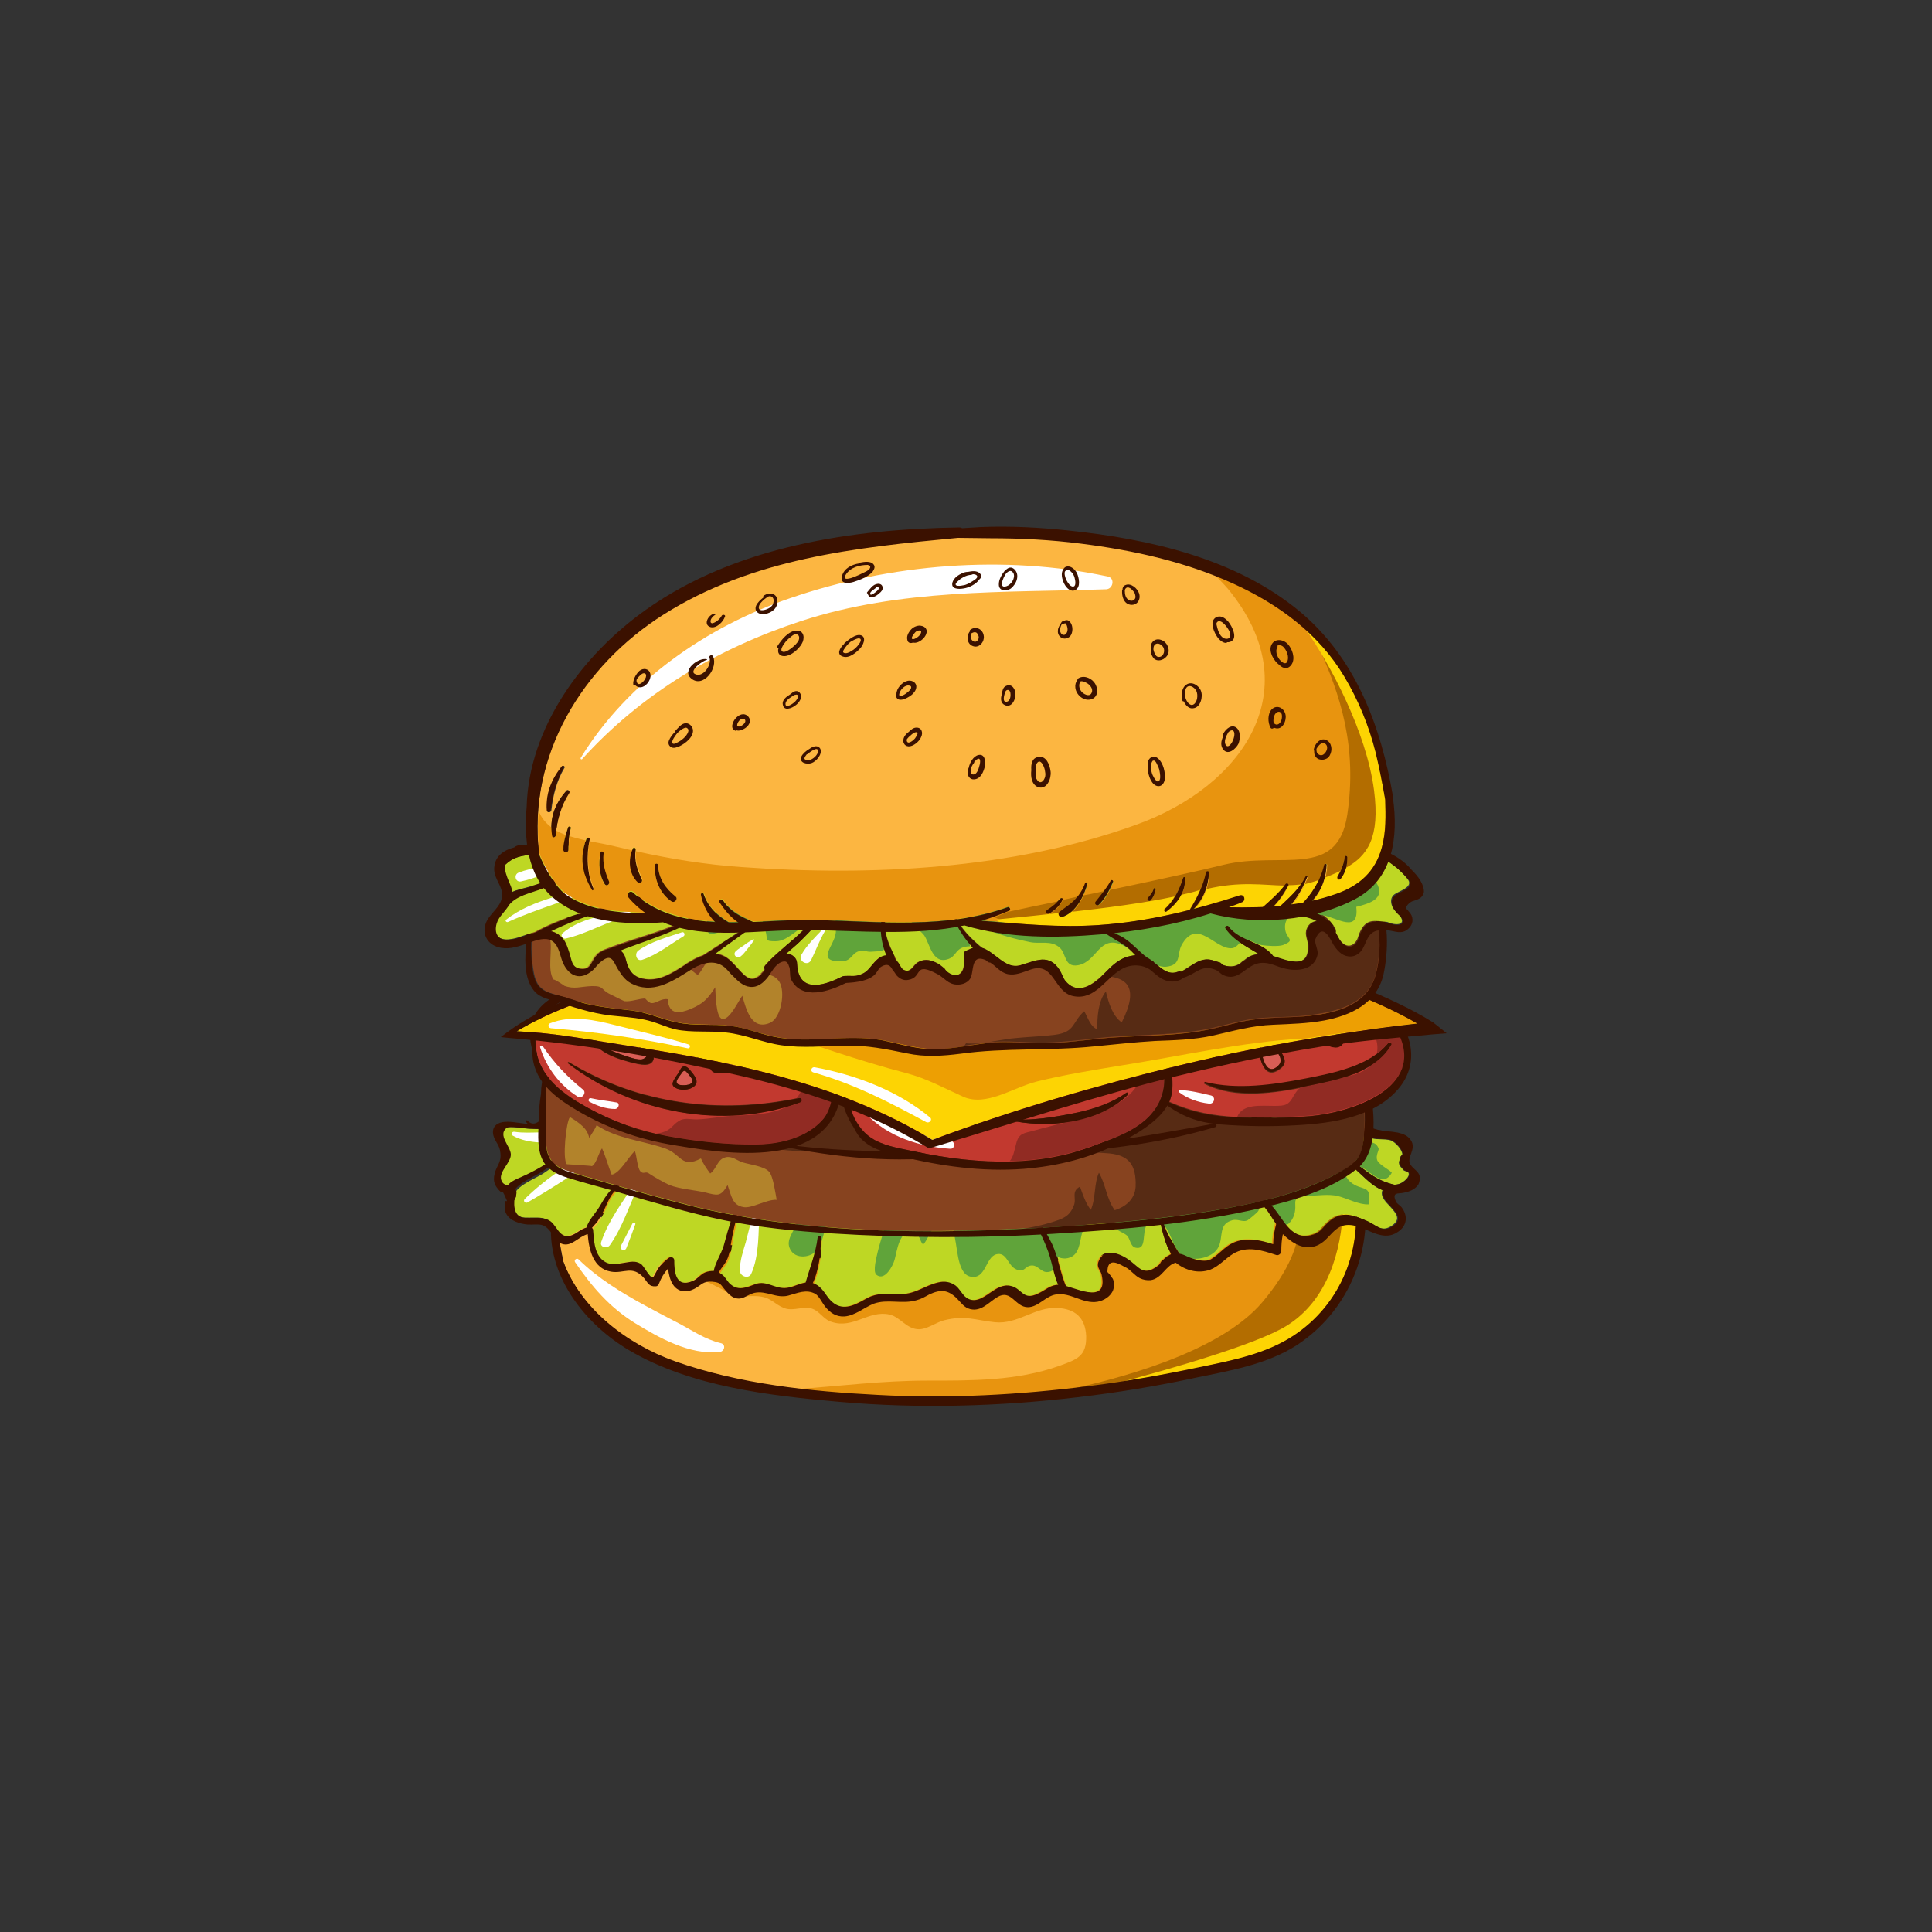 <?xml version="1.0" encoding="utf-8"?>
<!-- Generator: Adobe Illustrator 24.1.2, SVG Export Plug-In . SVG Version: 6.00 Build 0)  -->
<svg version="1.1" id="Objects" xmlns="http://www.w3.org/2000/svg" xmlns:xlink="http://www.w3.org/1999/xlink" x="0px" y="0px"
	 viewBox="0 0 500 500" style="enable-background:new 0 0 500 500;" xml:space="preserve">
<rect x="0" y="0" width="500" height="500" fill="#333333" stroke="none"/>
<style type="text/css">
	.st0{fill:#FCB641;}
	.st1{fill:#FFFFFF;}
	.st2{fill:#E8940F;}
	.st3{fill:#B36D00;}
	.st4{fill:#FDD403;}
	.st5{fill:#3B1100;}
	.st6{fill:#BED724;}
	.st7{fill:#60A43A;}
	.st8{fill:#87431F;}
	.st9{fill:#B2832B;}
	.st10{fill:#572B14;}
	.st11{fill:#D95E55;}
	.st12{fill:#C2392F;}
	.st13{fill:#912B23;}
	.st14{fill:#FFFEFF;}
	.st15{fill:#ED9F03;}
</style>
<g>
	<g>
		<g>
			<g>
				<path class="st0" d="M350.5,308.9c-0.1-0.5-0.1-1.1-0.2-1.7c-0.9,1.3-2.4,2.2-3.6,3.1c-2.8,1.8-5.8,3.3-9,4.4
					c-0.2,0.1-0.4-0.3-0.2-0.4c2.1-1.2,4.2-2.5,6.2-3.9c2.2-1.6,5-3.4,5.8-6.1c0-0.1,0.1-0.2,0.2-0.3c-0.3-1.5-0.6-2.9-1-3.7
					c-5-15.2-28.1-17.7-42-19.5c-34.3-4.4-69.1-5.3-103.5-2c-9.1,0.9-18.3,2-27.3,3.4c-6.4,1-13,2.5-18.8,5.4
					c-6.6,3.4-11.5,8.9-12.9,16.3c-0.1,0.5-0.2,0.9-0.2,1.4c3.6,5.3,8.6,8.2,14.8,9.7c0.2,0,0.1,0.3,0,0.3c-5.8,0.1-11.3-2.9-15-7.2
					c-0.1,1.1-0.1,2.2-0.1,3.3c0,0.9,0.2,2.1,0.2,3c0.3,4.1,1.1,8.2,1.9,12.1c4.5,12.4,16.4,21.5,29,26c16.6,5.9,35,7.8,52.5,8.7
					c18.2,0.9,36.6,0,54.7-2.3c9.6-1.2,19.2-2.9,28.6-4.9c8.3-1.8,17-3.4,24.2-8.1C347.2,337.5,352.8,323,350.5,308.9z"/>
				<path class="st1" d="M186.5,347.6c-4.1-1-7.2-3.2-10.8-5.1c-2.9-1.5-5.8-3-8.7-4.6c-6.1-3.3-12.3-7.1-17.3-12
					c-0.4-0.4-1.2,0.1-0.9,0.7c4.3,6.3,8.9,11.7,15.5,15.8c6.2,3.8,14.2,8.3,21.8,7.5C187.5,349.9,188,347.9,186.5,347.6z"/>
				<path class="st2" d="M350.5,308.9c-0.1-0.5-0.1-1.1-0.2-1.7c-0.9,1.3-2.4,2.2-3.6,3.1c-2.8,1.8-5.8,3.3-9,4.4
					c-0.2,0.1-0.4-0.3-0.2-0.4c2.1-1.2,4.2-2.5,6.2-3.9c2.2-1.6,5-3.4,5.8-6.1c0-0.1,0.1-0.2,0.2-0.3c-0.3-1.5-0.6-2.9-1-3.7
					c-5-15.2-28.1-17.7-42-19.5c-34.3-4.4-69.1-5.3-103.5-2c-9.1,0.9-18.3,2-27.3,3.4c-6.4,1-13,2.5-18.8,5.4
					c-5.2,2.7-9.3,6.6-11.5,11.8c0.1,0.5,0.2,1,0.3,1.5c0.9,4.7,5.3,9.3,9.7,13.2c1,0.4,2.1,0.7,3.2,1c0.2,0,0.1,0.3,0,0.3
					c-0.6,0-1.2,0-1.9-0.1c1.8,1.6,3.5,3,4.9,4.3c4,3.8,11.1,9.3,16.8,9.9l10.9,5.5c2.9,1,5.6-0.1,8.5,0.8c2,0.6,3.4,2.4,5.5,2.9
					c2,0.5,4.4-0.6,6.4-0.1c2.2,0.6,3.2,2.9,5.3,3.5c5.6,1.9,9.6-3.1,15-1.9c2.7,0.6,4.3,3.6,7.3,3.8c2.2,0.2,4.8-1.8,6.8-2.3
					c5.6-1.4,8.2,0,13.2,0.5c5.9,0.6,10.3-4,16.1-3.7c4.6,0.2,7.3,2.5,7.5,7.3c0.1,5.2-2.3,6-7,7.7c-11,3.9-22.5,3.8-34.2,3.8
					c-11.5,0-22.4,1.4-33.6,2.2c7,0.8,14.1,1.4,21,1.7c18.2,0.9,36.6,0,54.7-2.3c9.6-1.2,19.2-2.9,28.6-4.9c8.3-1.8,17-3.4,24.2-8.1
					C347.2,337.5,352.8,323,350.5,308.9z"/>
				<path class="st3" d="M350.3,307.2c-0.9,1.3-2.4,2.2-3.6,3.1c-2.8,1.8-5.8,3.3-9,4.4c-0.2,0.1-0.4-0.3-0.2-0.4
					c2.1-1.2,4.2-2.5,6.2-3.9c2.2-1.6,5-3.4,5.8-6.1c0-0.1,0.1-0.2,0.2-0.3c-0.3-1.5-0.6-2.9-1-3.7c-5-15.2-28.1-17.7-42-19.5
					c-11.6-1.5-23.2-2.6-34.8-3.2l4.9,3.4c0,0,48.9,13.6,54.4,21.2c5.5,7.6,9.6,18.1-4.5,34.8c-11.4,13.5-39.3,20.3-50.6,22.7
					c1.9-0.2,3.9-0.4,5.8-0.7c9.6-1.2,19.2-2.9,28.6-4.9c8.3-1.8,17-3.4,24.2-8.1c12.5-8.2,18-22.7,15.7-36.8
					C350.4,308.4,350.3,307.8,350.3,307.2z"/>
				<g>
					<path class="st4" d="M350.5,308.9c-0.1-0.5-0.1-1.1-0.2-1.7c-0.7,1-1.8,1.8-2.8,2.5c0.1,0.9,0.1,1.8,0.1,2.7
						c-0.4,11.3-4,24.1-14.6,30.7c-7.9,4.9-30.9,11.4-42.6,14.5c6.8-1,13.5-2.3,20.2-3.7c8.3-1.8,17-3.4,24.2-8.1
						C347.2,337.5,352.8,323,350.5,308.9z"/>
					<path class="st4" d="M347.2,307.7c1.1-1,2-2.1,2.4-3.4c0-0.1,0.1-0.2,0.2-0.3c-0.3-1.5-0.6-2.9-1-3.7
						c-5-15.2-28.1-17.7-42-19.5c-13-1.7-26-2.8-39.1-3.5c1.2,0.4,3.1,0.6,5.8,0.9C331.9,282.9,345,296.7,347.2,307.7z"/>
				</g>
				<g>
					<path class="st5" d="M351.4,302.6c-2.4-12.8-17-19.3-29-21.5c-19-3.5-38.6-5.1-57.9-5.9c-19.9-0.8-39.8-0.4-59.7,1.4
						c-9.7,0.9-19.3,2-28.9,3.5c-6.8,1.1-13.7,2.6-19.8,5.7c-6.6,3.4-11.8,9-13.6,16.3c-0.2,1-0.4,1.9-0.5,2.9
						c-0.1,0.2-0.2,0.4-0.1,0.7c-0.4,3.8-0.1,7.6,0.7,11.4c-0.7,13.5,8.9,25.7,20.3,32.4c16,9.4,36.3,11.7,54.4,13.3
						c20.5,1.8,41.2,1.2,61.6-1.2c10.3-1.2,20.6-2.9,30.8-5.1c8.8-1.8,18.1-3.4,25.8-8.3C350.6,338.4,357.1,319.4,351.4,302.6z
						 M334.7,345.7c-7.2,4.7-15.9,6.4-24.2,8.1c-9.5,2-19,3.7-28.6,4.9c-18.1,2.3-36.4,3.3-54.7,2.3c-17.5-0.9-35.9-2.8-52.5-8.7
						c-12.6-4.5-24.5-13.7-29-26c-0.8-3.9-1.5-8-1.9-12.1c0-0.9-0.1-2.1-0.2-3c0-1.1,0-2.2,0.1-3.3c3.8,4.3,9.2,7.3,15,7.2
						c0.2,0,0.2-0.2,0-0.3c-6.1-1.6-11.2-4.4-14.8-9.7c0.1-0.5,0.1-0.9,0.2-1.4c1.5-7.4,6.3-12.9,12.9-16.3c5.8-3,12.4-4.4,18.8-5.4
						c9.1-1.5,18.2-2.6,27.3-3.4c34.4-3.2,69.2-2.4,103.5,2c13.8,1.8,37,4.3,42,19.5c0.3,0.9,0.7,2.2,1,3.7
						c-0.1,0.1-0.1,0.2-0.2,0.3c-0.8,2.7-3.7,4.5-5.8,6.1c-2,1.5-4.1,2.7-6.2,3.9c-0.2,0.1-0.1,0.4,0.2,0.4c3.1-1.1,6.2-2.6,9-4.4
						c1.2-0.8,2.7-1.8,3.6-3.1c0.1,0.6,0.2,1.2,0.2,1.7C352.8,323,347.2,337.5,334.7,345.7z"/>
					<path class="st5" d="M244,324.1c-13-0.5-26-0.4-39-1.1c-12.2-0.7-26.8-0.2-37.9-5.8c-0.3-0.1-0.5,0.2-0.2,0.4
						c10.9,5.8,22.9,6.6,35,7.4c14,1,28.2,1.6,42.2,0.5C244.8,325.3,244.8,324.1,244,324.1z"/>
					<path class="st5" d="M323.9,317.3c-11.5,1.6-22.9,3.7-34.4,5.2c-10.6,1.4-21.3,2-31.8,3.7c-0.2,0-0.1,0.3,0,0.3
						c11.3,0.5,22.9-1,34.1-2.4c10.9-1.4,21.8-2.9,32.4-5.7C325.1,318.3,324.7,317.2,323.9,317.3z"/>
				</g>
			</g>
			<g>
				<path class="st6" d="M362.3,306.3c-0.4,0.2-0.9,0.3-1.5,0.3c-2.9-0.7-5.2-1.9-7.6-3.8c-2.2-1.6-4.2-3.2-6.9-3.9
					c-0.4-0.1-0.6,0.5-0.2,0.6c4.4,1.5,7.4,6.9,11.7,8.5c0,0.1-0.1,0.1-0.1,0.2c-0.5,1.6,1.1,3,2,4c1.6,1.8,3,3.3,0.5,5
					c-2.8,1.9-4.2-0.3-6.9-1.4c-1.5-0.6-3-1.3-4.6-1.5c-2-0.2-3.7,0.5-5.1,1.8c-1.9,1.7-2.1,2.9-4.7,3.5c-2.1,0.5-3.6-0.2-5-1.3
					c0-0.1-0.1-0.1-0.1-0.2c-1.9-2-3.1-4.5-5-6.4c-2.4-2.4-5.2-3.9-7-7c-0.3-0.4-0.9-0.1-0.7,0.4c1.6,3.1,4.1,4.9,6.3,7.5
					c1,1.2,1.8,2.6,2.7,3.9c0,0,0,0.1-0.1,0.1c-0.5,1.8-0.8,3.5-0.8,5.3c-3.4-1.1-7.1-1.9-10.5-0.3c-2.1,1-3.6,3-5.6,4.2
					c-2,1.1-5.7-0.5-6.3-0.8c-0.5-0.2-1-0.4-1.5-0.5c-1.7-2.8-3.4-5.2-4.3-8.5c-0.1-0.5-0.8-0.3-0.7,0.2c0.5,2.7,1.3,5.7,2.7,8.2
					c-0.2,0-0.3,0.1-0.4,0.3c-0.1,0-0.3,0.1-0.4,0.2c-0.9,0.4-1.1,0.9-1.8,1.4c-0.3,0.2-0.4,0.7-0.7,1c-3.6,3-4.9,1.1-7-0.6
					c-2.2-1.9-7.1-4.4-8.7-0.2c-0.6,1.5,0.5,2.1,0.8,3.4c1.6,7-4.9,4.2-8.8,3c-1.4-3.5-1.9-7.2-3.5-10.6c-1.9-3.9-4.4-7.5-6.9-11
					c-0.2-0.3-0.7,0-0.5,0.3c2.4,4.1,4.8,8.2,6.4,12.7c1,2.7,1.4,5.6,2.5,8.2c-2.5-0.1-3.5,1.3-5.7,2.3c-3.9,1.9-4.1-1.4-7-2
					c-2-0.5-3.8,0.7-5.4,1.8c-2,1.4-4.3,2.9-6.5,0.9c-0.9-0.9-1.4-2-2.4-2.8c-1.4-1-2.9-1.2-4.5-0.8c-3.5,0.8-5.8,3-9.6,3
					c-2.8,0-5.1-0.4-7.8,0.6c-1.2,0.5-2.2,1.2-3.3,1.7c-3.2,1.6-5.8,1.4-8-1.7c-0.9-1.2-1.8-2.5-3.2-3.2c1.6-3.6,2-7.8,2.1-11.7
					c0-0.6-0.9-0.6-0.9,0c-0.5,3.9-1.9,7.5-3,11.3c-1.9,0-3.5,1.2-5.4,1.4c-3.1,0.4-5.2-2-8.1-1c-2.2,0.8-4.4,1.9-6.5,0.1
					c-0.9-0.7-1.3-1.9-2.3-2.6c-0.1,0-0.1-0.1-0.2-0.1c0.6-1.2,1.5-2.1,2.1-3.3c0.6-1.2,0.8-2.5,1-3.8c0.7-4.3,1.7-8.2,3.1-12.3
					c0.2-0.5-0.7-0.8-0.9-0.2c-1.5,4-2.8,8-3.9,12.2c-0.6,2.3-2.2,4.5-2.7,6.8c-0.9-0.3-1.8-0.2-2.8,0.2c-1.2,0.5-2,1.7-3.2,2.2
					c-4.6,2-4.8-2.7-4.8-5.3c0-0.8-0.9-1.1-1.5-0.6c-1,0.8-1.9,1.6-2.7,2.7c-0.2,0.3-1.2,2.3-1.3,2.3c-1,0.1-2.3-3.1-3.3-3.6
					c-1.4-0.8-2.7-0.4-4.1-0.2c-2.3,0.4-4.2,0.8-6-1c-1.8-1.9-1.9-4.9-2.1-7.4c0,0,0-0.1,0-0.1c0.5-0.6,1.1-1.2,1.6-1.8
					c0.6-0.9,1.1-1.8,1.6-2.8c1-2.1,1.8-4.4,3.8-5.9c0.5-0.4,0-1.2-0.5-0.8c-2,1.5-3.2,3.5-4.4,5.6c-1,1.6-2.5,3.2-3.2,5
					c-2,0.1-2.9,1.7-4.7,2.1c-3,0.8-3.5-3-5.6-4c-1.8-0.9-3.8-0.5-5.6-0.6c-2.4,0.1-3.5-1.4-3.3-4.5c0.1-0.2,0.2-0.5,0.3-0.7
					c0,0,0-0.1,0-0.1c0-0.1,0.1-0.2,0.1-0.3c0-0.2,0-0.5,0-0.7c0.8-2.1,5.8-4.1,7.3-5.1c2.1-1.4,4.1-2.9,6.1-4.5
					c0.4-0.3-0.1-0.9-0.5-0.6c-3.4,2.5-7.1,4.8-11,6.5c-1.2,0.5-2.5,1-3.3,1.9c-1-0.3-2.2-0.3-2.6-1.7c-0.6-2.1,2.5-4.4,2.5-6.5
					c0-2.1-3.5-5-1.1-6.9c0.8-0.6,5.1,0.2,6.2,0.2c2.1,0.1,4.1,0.1,6.2,0.1c0.4,0,0.4-0.5,0-0.6c-0.9-0.1-1.8-0.2-2.6-0.3
					c0.9-0.5,1.7-1.2,2.3-1.9c2.1-2.5,1.6-3.5,6.2-2.9c1.2,0.2,1.5,0.7,2.8,0.5c1.3-0.2,2.3-1.1,3.2-2c0.8-0.8,1.5-1.9,2.4-2.7
					c2.5-2.2,4.5-1.3,7.2-0.3c2.1,0.8,3.8,1.1,6,0.5c2.1-0.6,4-1.8,6.1-2.7c2.8-1.2,4.4-1.1,6.9,0.7c0.7,0.5,1.3,1.1,2.2,1.3
					c4,1.1,5.6-3.5,8.8-4.7c2.5-1,4.3,1.5,6.6,0.4c2.7-1.2,2.6-5.5,6.9-3.4c1.6,0.8,2.7,2.2,4.5,2.5c1.4,0.2,2.5-0.2,3.8-0.5
					c2.6-0.6,4.3-0.7,7-0.4c3.5,0.5,7.3,0.6,9.3-2.3c3.4,3.1,8.1-1.6,12.1-0.8c2.7,0.5,4.8,2.9,7.6,3.2c1.1,0.1,1.6-0.2,2.7-0.3
					c2.1-0.3,3.8-0.3,5.8,0.3c2,0.5,2.9,1,4.8-0.1c2.6-1.4,1.8-3,6.7-2.5c1.8,0.2,3.7,1.2,5.5,1.6c3.4,0.8,7,0.9,10.5,0.4
					c4-0.6,8.7-3.4,12.4-0.4c1.5,1.2,2.4,2.7,4.4,3.2c1.2,0.3,2.3,0,3.5-0.3c0.7-0.2,1.5-0.4,2.2-0.7c2-0.1,3.6,0.5,4.8,1.8
					c2.3,0.9,3.3,1.1,5.8,0.7c4-0.7,7.1,0.4,10.6,2.1c2.2,1.1,4.5,2.3,7,2.9c2.6,0.6,7.1-0.8,8.8,1.3c1.4,1.8,1.6,3.9,3,5.6
					c-0.4,0.4-0.6,1.2,0.1,1.5c1.3,0.7,2.6,1.3,4,1.7c1.6,0.4,3.3,0.1,4.8,0.5c1.3,0.4,3.2,2.6,3.1,3.7c0,0.2-0.5,0.4-0.5,0.7
					c-0.1,0.8-0.5,1-0.3,1.8c0.2,0.7,0.6,0.8,1,1.4c0.2,0.4,1.2,0.5,1.4,0.8C365,304.6,363.1,306,362.3,306.3z"/>
				<path class="st1" d="M147,293.8c-4.5-1.5-9.3-0.2-13.9-0.9c-0.6-0.1-1,0.7-0.4,1c4.3,2.4,9.3,1.6,14,2.1
					C148,296.1,148.1,294.2,147,293.8z"/>
				<path class="st1" d="M155.5,296.8c-7,3.4-14.1,8-19.7,13.5c-0.5,0.5,0.1,1.2,0.7,0.9c6.8-3.9,13.5-8.4,20-12.7
					C157.6,297.8,156.7,296.2,155.5,296.8z"/>
				<path class="st1" d="M164,306.6c-3,4.7-6.6,9.4-8.4,14.8c-0.5,1.3,1.4,1.9,2.2,0.9c3.2-4.5,5-10.1,7.3-15.1
					C165.4,306.5,164.5,306,164,306.6z"/>
				<path class="st1" d="M163.7,316.6c-1,1.9-2,3.9-3,5.8c-0.5,1,1,1.6,1.4,0.6c0.8-2,1.6-4.1,2.3-6.1
					C164.6,316.4,163.9,316.2,163.7,316.6z"/>
				<path class="st1" d="M195.1,313.5c-0.8,2.7-1.4,5.4-2.1,8c-0.7,2.4-1.6,4.9-1.5,7.4c0,1.4,2.2,2.2,2.9,0.8
					c2.1-4.6,1.9-11,2.1-16C196.4,312.9,195.3,312.7,195.1,313.5z"/>
				<path class="st7" d="M356.4,300.2c-0.4-1.1,0.5-2.6,0.4-2.9c-1-3.1-4.6-0.8-7.6-1.6c-4.7-1.2-2.5-6.1-5.3-8.9
					c-2.7-2.8-7.9-0.7-11.2-1.1c-2.9-0.3-3.7-1.7-6.2-2.5c-3.4-1.1-6.8,0.9-10.1,0.3c-3.3-0.5-3.6-1.7-7.1-1c-2,0.4-4.6,1.6-6.8,0.9
					c-1.8-0.6-2.8-2.8-4.5-3.6c-4.3-2-7.2,0.3-10.7,2.3c-4.4,2.6-8.5,1.1-13-0.6c-1.8-0.7-2.6-1.7-4.7-0.8c-2.2,0.9-1.4,2.2-2.8,3.6
					c-5,4.9-7.7-1.7-12.3-2.7c-3.9-0.8-4.6,1.6-8.3-1.6c-2.1-1.8-2.6-3.4-5.7-2.8c-3.9,0.7-4,3.5-5,6.5c-1.1,3.2-0.2,2.5-3.8,2.3
					c-0.7,0-1.4-0.1-2.1-0.1c-0.2-0.2-0.4-0.5-0.7-0.7c-1.7-1.4-1.9-1.2-4.1-1.7c-2.5-0.6-4.8-1.2-7.4-1c-4.4,0.4-9.8,3.1-11.7,7.4
					c-1.1,2.7-0.3,4.6-2.3,7c-1.5,1.7-6.7,7.2-1.3,8.7c0.7-0.9,2.8-1.5,3.9-0.9c2.6,1.5,0.8,3.9,0.5,5.9c-0.3,2,0.2,4-0.3,5.9
					c-0.6,2.1-3,4.4-1.7,6.8c1.3,2.7,5.5,2.3,7.1,0c2.1-2.9,1.3-7.3,4.8-9.4c1.3-0.8,3-0.2,4.2-0.8c1.1-0.6,1.2-2,2.5-2.4
					c2.7-1.1,4.8,0.8,6.5,2.8c-0.1,3.7-1.7,7.1-2.5,10.7c-0.2,1-1.3,4.8-0.3,5.7c2.2,1.8,4.3-2.4,4.7-3.8c0.6-1.9,1.2-8.7,5.3-7
					c1.3,0.5,1.2,2.1,2.1,3c1.4-1.4,1.9-4.3,3.8-5.1c2.6-1.1,2.8,0.6,4.4,1.7l-0.4,0.2c1.2,2.7,0.7,10.8,4.5,11.5
					c4,0.8,3.8-5.1,6.7-5.8c2.5-0.6,2.9,2.6,4.7,3.7c2.6,1.5,2.5-0.8,4.5-0.8c1.6,0,2.4,1.9,4.1,1.7c2.4-0.2,1.9-2.7,1.2-4.8
					c1.3,1.1,2.9,1.7,4.6,1c4.3-1.7,0.8-10.1,7.6-9.3c1.5,0.2,3.4,1.3,4.6,2.2c0.9,0.6,1.7,0.8,2.5,1.5c0.8,0.8,0.8,2.8,2.2,3.1
					c3.7,0.8,0.6-6.3,4.4-6.8c5.1-0.7,4.5,8.2,8.7,9.4c2.9,0.8,7.1-0.1,8.4-2.9c1.2-2.6-0.1-5.8,3.5-6.8c1.4-0.4,2.5,0.5,3.8,0.1
					c0.3-0.1,2.9-2.2,3-2.6c1.2-2.4-2.9-5-3.7-7.7c3.1,2.1,6.3,9.3,9.8,9.9c0.5,2.7,2.2,1.1,2.9-0.5c1.6-3.8-1.5-5.2,4-5.5
					c2.4-0.1,5.1-0.5,7.4,0c2.5,0.6,5.5,2.3,8.1,2.2c1-5.4-1.8-3.3-4.7-5.8c-2.3-2-1.6-4.7,1.6-4.3c2.9,0.4,6.6,6.4,9.1,1.9
					C359.6,302.7,356.8,301.4,356.4,300.2z"/>
				<g>
					<path class="st5" d="M365.1,301.5c-1.4-1.9,1.8-4.1-0.1-6.6c-0.8-1.1-2-1.5-3.3-1.8c-3.4-0.6-6.3-0.3-9.6-2
						c-1.1-0.6-2.1,1-1,1.7c1.3,0.7,2.6,1.3,4,1.7c1.6,0.4,3.3,0.1,4.8,0.5c1.3,0.4,3.2,2.6,3.1,3.7c0,0.2-0.5,0.4-0.5,0.7
						c-0.1,0.8-0.5,1-0.3,1.8c0.2,0.7,0.6,0.8,1,1.4c0.2,0.4,1.2,0.5,1.4,0.8c0.6,1.2-1.4,2.6-2.1,2.9c-1.4,0.6-3.9,0.1-4.5,2
						c-0.5,1.6,1.1,3,2,4c1.6,1.8,2.9,3.3,0.5,5c-2.8,1.9-4.2-0.3-6.9-1.4c-1.5-0.6-3-1.3-4.6-1.5c-2-0.2-3.7,0.5-5.1,1.8
						c-1.9,1.7-2.1,2.9-4.7,3.5c-3.2,0.8-5.1-1.2-7.2-3.5c-0.5-0.6-1.5-0.3-1.7,0.5c-0.5,1.8-0.8,3.5-0.8,5.3
						c-3.4-1.1-7.1-1.9-10.5-0.3c-2.1,1-3.6,3-5.6,4.2c-2,1.1-5.7-0.5-6.3-0.8c-1.2-0.6-2.4-0.9-3.6-0.6c-0.2-0.2-0.5-0.1-0.6,0.2
						c-0.1,0-0.3,0.1-0.4,0.2c-0.9,0.4-1.1,0.9-1.8,1.4c-0.3,0.2-0.4,0.7-0.7,1c-3.6,3-4.9,1.1-7-0.6c-2.2-1.9-7.1-4.4-8.7-0.2
						c-0.6,1.5,0.5,2.1,0.8,3.4c1.9,8.4-7.9,2.7-10.7,2.6c-2.6-0.1-3.6,1.3-5.8,2.3c-3.9,1.9-4.1-1.4-7-2c-2-0.5-3.8,0.7-5.4,1.8
						c-2,1.4-4.3,2.9-6.5,0.9c-0.9-0.9-1.4-2-2.4-2.8c-1.4-1-2.9-1.2-4.5-0.8c-3.5,0.8-5.8,3-9.6,3c-2.8,0-5.1-0.4-7.8,0.6
						c-1.2,0.5-2.2,1.2-3.3,1.7c-3.2,1.6-5.8,1.4-8-1.7c-1-1.4-1.9-2.8-3.6-3.4c-2.5-0.8-4.5,0.9-6.8,1.2c-3.1,0.4-5.2-2-8.1-1
						c-2.2,0.8-4.4,1.9-6.5,0.1c-0.9-0.7-1.3-1.9-2.3-2.6c-1.3-1-2.7-1.1-4.3-0.5c-1.2,0.5-2,1.7-3.2,2.2c-4.6,2-4.8-2.7-4.8-5.3
						c0-0.8-0.9-1.1-1.5-0.6c-1,0.8-1.9,1.6-2.7,2.7c-0.2,0.3-1.2,2.3-1.3,2.3c-1,0.1-2.3-3.1-3.3-3.6c-1.4-0.8-2.7-0.4-4.1-0.2
						c-2.3,0.4-4.2,0.8-6-1c-1.8-1.9-1.9-4.9-2.1-7.4c0-0.5-0.4-0.8-0.8-0.8c-2.2,0-3.2,1.7-5.1,2.2c-3,0.8-3.5-3-5.6-4
						c-1.8-0.9-3.8-0.5-5.6-0.6c-2.4,0.1-3.5-1.4-3.3-4.5c0.2-0.4,0.3-0.7,0.5-1.1c-0.1-0.4,0.2-0.9,0-1.4c-0.7-1.9-3.3-0.7-3.9-2.9
						c-0.6-2.1,2.5-4.4,2.5-6.5c0-2.1-3.5-5-1.1-6.9c0.8-0.6,5.1,0.2,6.2,0.2c2.1,0.1,4.1,0.1,6.2,0.1c0.4,0,0.4-0.5,0-0.6
						c-2.6-0.3-5.1-0.6-7.7-0.8c-1.7-0.2-4-0.7-5.7-0.4c-1.9,0.3-2.9,1.6-2.4,3.5c0.5,1.8,1.6,2.3,1.8,4.5c0.3,2.5-1,3.2-1.5,5.4
						c-0.5,2,0.1,3.1,1.3,4.4c1,1,0.5-0.6,1.4,1.4c1.2,2.7-0.1-0.1,0,2.2c0,0.9-0.2,1.4,0.3,2.3c1,1.9,3.5,2.6,5.5,2.8
						c1.3,0.1,2.8-0.2,4,0.2c1.3,0.5,2.1,1.9,2.9,2.8c0.7,0.8,0.9,1.6,2,2c2.5,0.9,4.3-1.9,6.7-2.5c0.3,4,1.4,8.9,6,9.7
						c3.4,0.6,5.6-1.8,8.6,1.7c1,1.2,1.2,2.2,3,2.1c0.4,0,0.7-0.3,0.8-0.6c0.6-1.6,1.4-2.9,2.4-4c0.3,2.9,1.4,6.1,4.8,5.9
						c0.8-0.1,1.5-0.4,2.1-0.7c1.8-1,2.2-2,4.5-1.8c2.3,0.2,2.1,0.7,3.4,2.2c0.6,0.7,1.3,1.5,2.2,1.9c2.2,0.9,3.3-0.7,5.3-1.2
						c3.1-0.7,5.7,1.5,8.8,0.7c2.3-0.6,4.7-1.8,7.1-0.4c0.9,0.6,1.7,2.3,2.4,3.2c1.3,1.6,2.8,2.7,5,2.6c2.8-0.2,5.1-2.3,7.6-3.3
						c3.6-1.3,7.4,0.2,11.1-0.9c1.2-0.3,2.2-0.9,3.3-1.5c3-1.4,4.9-1.2,7.2,1.1c1.1,1.1,1.8,2.3,3.4,2.7c2.9,0.7,4.8-1.8,7-3.1
						c3.6-2.2,4.6,2.6,7.9,2.6c2.7,0,4.6-2.9,7.3-3.3c3.8-0.6,6.9,2.5,10.7,1.9c1.7-0.3,3.5-1.4,4.1-3.1c0.3-0.9,0.3-1.7,0-2.6
						c-0.1-0.4-0.6-0.8-0.7-1.1c-0.2-0.3-0.5-0.6-0.8-0.9c0-3.2,1.8-2.9,4.5-1.3c1.2,0.4,2.6,2.3,3.9,2.9c0.8,0.4,1.8,0.6,2.8,0.5
						c2.9-0.4,4-4,6.5-4.5c2.5,2,5.8,2.9,8.9,1.8c2.3-0.9,3.8-2.8,5.9-4.1c3.6-2.2,7.6-0.9,11.2,0.3c0.6,0.2,1.3-0.4,1.3-1
						c0-1.5,0.1-3,0.4-4.4c2.1,2,4.6,3.8,7.6,3.3c5.1-0.9,5.1-7.3,11.7-5.3c3.4,1,6.9,3.9,10.5,1.4c2.4-1.6,2.6-4.2,0.9-6.4
						c-0.3-0.4-1.2-0.9-1.4-1.4c-1.2-2.6,0.6-2,1.9-2.3c1.5-0.3,3-0.8,3.9-2.2C368.3,303.5,366.2,303.1,365.1,301.5z"/>
					<path class="st5" d="M357.7,292.6c-2.9-0.4-5.3-1.8-6.6-4.4c-0.6-1.1-0.8-2.5-1.5-3.5c-0.7-1.1-1.5-1.9-2.8-2.1
						c-2.7-0.6-5.3,0.5-8.2-0.3c-2.8-0.8-5.4-2.5-8.1-3.6c-2.2-0.9-4.4-1.6-6.8-1.6c-1.1,0-1.5,0.3-2.7,0.4
						c-5.4,0.5-3.9-1.1-6.8-2.3c-1.7-0.7-3.2-0.2-4.9,0.2c-3.1,0.7-4.2,0.5-6.8-1.7c-0.8-0.6-1.4-1.4-2.3-1.8
						c-2.1-1.1-4.2-0.6-6.5,0c-3.7,1-7.3,1.8-11.3,1.6c-5.2-0.3-11.1-4.5-15.9-1.1c-2.2,1.6-3,1.8-5.7,1.1c-0.9-0.3-1.4-0.8-2.5-0.9
						c-1.1-0.1-1.7,0.3-2.7,0.5c-2.7,0.4-4,0.7-6.5-0.6c-1.7-0.9-3.3-1.9-5.3-2c-3-0.1-8.4,4.3-10.7,0.7c-0.5-0.7-1.4-0.5-1.7,0.2
						c-1.8,4.4-7.3,2.2-10.6,2c-3.2-0.2-6.6,2-9.7,0.6c-2.7-1.3-4.8-4.5-7.9-2.2c-0.7,0.5-0.9,1.2-1.4,1.7c-1.5,1.4-2.6,1.4-4.6,1.3
						c-1.2-0.1-1.9-0.3-3.1,0.1c-1.6,0.6-2.8,2-4.1,3.1c-1.3,1.1-2.5,2.3-4.6,1.4c-1-0.4-1.9-1.6-3-2.1c-3.4-1.6-6.8,0.7-9.8,2.1
						c-3.8,1.8-5.8,0.9-9.6-0.3c-1.6-0.5-3.1-0.8-4.7-0.1c-1.5,0.6-2.6,1.9-3.6,3c-0.9,1-2,2.6-3.3,2.9c-1.3,0.2-2.9-1.3-4.1-1.3
						c-1.4-0.1-2.4,0.2-3.5,1.1c-1.5,1.3-4.4,8.4-7.3,5.3c-0.2-0.2-0.6,0.1-0.4,0.3c1.9,2.6,4.9,0.7,6.6-1.2
						c2.1-2.5,1.6-3.5,6.2-2.9c1.2,0.2,1.5,0.7,2.8,0.5c1.3-0.2,2.3-1.1,3.2-2c0.8-0.8,1.5-1.9,2.4-2.7c2.5-2.2,4.5-1.3,7.2-0.3
						c2.1,0.8,3.8,1.1,6,0.5c2.1-0.6,4-1.8,6.1-2.7c2.8-1.2,4.4-1.1,6.9,0.7c0.7,0.5,1.3,1.1,2.2,1.3c4,1.1,5.6-3.5,8.8-4.7
						c2.5-1,4.3,1.5,6.6,0.4c2.7-1.2,2.6-5.5,6.9-3.4c1.6,0.8,2.7,2.2,4.5,2.5c1.4,0.2,2.5-0.2,3.8-0.5c2.6-0.6,4.3-0.7,7-0.4
						c3.5,0.5,7.3,0.6,9.3-2.3c3.4,3.1,8.1-1.6,12.1-0.8c2.7,0.5,4.8,2.9,7.6,3.2c1.1,0.1,1.6-0.2,2.7-0.3c2.1-0.3,3.8-0.3,5.8,0.3
						c2,0.5,2.9,1,4.8-0.1c2.6-1.4,1.8-3,6.7-2.5c1.8,0.2,3.7,1.2,5.5,1.6c3.4,0.8,7,0.9,10.5,0.4c4-0.6,8.7-3.4,12.4-0.4
						c1.5,1.2,2.4,2.7,4.4,3.2c1.2,0.3,2.3,0,3.5-0.3c0.7-0.2,1.5-0.4,2.2-0.7c2-0.1,3.6,0.5,4.8,1.8c2.3,0.9,3.3,1.1,5.8,0.7
						c4-0.7,7.1,0.4,10.6,2.1c2.2,1.1,4.5,2.3,7,2.9c2.6,0.6,7.1-0.8,8.8,1.3c1.6,2.1,1.6,4.6,3.8,6.5c1.7,1.5,3.7,2.1,6,2.2
						C358.8,294.3,358.8,292.7,357.7,292.6z"/>
					<path class="st5" d="M145.9,298.1c-3.4,2.5-7.1,4.8-11,6.5c-2.1,0.9-4.6,1.9-3.8,4.6c0.3,1,1.9,0.8,1.8-0.2
						c-0.2-2.3,5.8-4.7,7.4-5.8c2.1-1.4,4.1-2.9,6.1-4.5C146.8,298.5,146.3,297.8,145.9,298.1z"/>
					<path class="st5" d="M159.6,306.6c-2,1.5-3.2,3.5-4.4,5.6c-1.2,2-3.3,3.9-3.6,6.3c-0.1,0.7,0.9,0.7,1.1,0.1
						c0.4-1,1.4-1.7,2-2.6c0.6-0.9,1.1-1.8,1.6-2.8c1-2.1,1.8-4.4,3.8-5.9C160.5,307,160,306.2,159.6,306.6z"/>
					<path class="st5" d="M191.3,309.8c-1.5,4-2.8,8-3.9,12.2c-0.7,2.8-3,5.5-2.8,8.5c0,0.5,0.8,0.7,1,0.1c0.3-1.8,1.7-2.9,2.5-4.5
						c0.6-1.2,0.8-2.5,1-3.8c0.7-4.3,1.7-8.2,3.1-12.3C192.4,309.5,191.5,309.2,191.3,309.8z"/>
					<path class="st5" d="M276.1,333.4c-1.7-3.7-2.1-7.7-3.8-11.4c-1.9-3.9-4.4-7.5-6.9-11c-0.2-0.3-0.7,0-0.5,0.3
						c2.4,4.1,4.8,8.2,6.4,12.7c1.2,3.4,1.5,7.1,3.4,10.2C275.3,335,276.5,334.3,276.1,333.4z"/>
					<path class="st5" d="M333.8,318.1c-1.9-2-3.1-4.5-5-6.4c-2.4-2.4-5.2-3.9-7-7c-0.3-0.4-0.9-0.1-0.7,0.4
						c1.6,3.1,4.1,4.9,6.3,7.5c1.9,2.2,2.8,5.2,5.6,6.6C333.6,319.5,334.4,318.6,333.8,318.1z"/>
					<path class="st5" d="M361.8,306.8c-3.4-0.6-5.9-1.9-8.6-4c-2.2-1.6-4.2-3.2-6.9-3.9c-0.4-0.1-0.6,0.5-0.2,0.6
						c5.6,1.9,9,10.1,15.6,8.9C362.6,308.3,362.6,307,361.8,306.8z"/>
					<path class="st5" d="M305.7,325.2c-1.9-3.1-3.8-5.7-4.8-9.4c-0.1-0.5-0.8-0.3-0.7,0.2c0.7,3.5,1.8,7.5,4.1,10.3
						C304.9,327.2,306.3,326.1,305.7,325.2z"/>
					<path class="st5" d="M211.6,320.3c-0.5,4.1-2,7.7-3.1,11.6c-0.3,1,1.2,1.6,1.6,0.7c1.9-3.8,2.3-8.2,2.4-12.3
						C212.5,319.7,211.6,319.7,211.6,320.3z"/>
				</g>
			</g>
			<g>
				<path class="st8" d="M353.1,285.9c-0.5-2.1-0.9-4.2-1.5-6.2c-1.6,3-5,4.8-8.2,6.1c-6.3,2.5-13,3.6-19.8,4.1
					c-0.4,0-0.5-0.6-0.1-0.7c5.3-1,10.5-2.4,15.5-4.1c4.7-1.6,9.1-3.3,11.7-7.7c-1.2-3-3.1-5.7-6.3-7.7c-5.9-3.7-13.9-4.1-20.5-5.2
					c-14.6-2.3-29.3-3.4-43.9-4.7c-9.3-0.5-18.7-1.1-28-1.3c-13.8-0.2-27.5,0.1-41.2,1.1c-13.4,0.9-26.9,2.1-40,4.9
					c-6.6,1.4-13.2,3.4-19.3,6.3c-5.3,2.5-8.6,5.6-10.1,10.4c0,3.9-0.2,7.7-0.1,11.6c0,3.2-0.2,6.6,2.7,8.8c1.4,1.1,3.3,1.5,5,2.1
					c8.7,2.6,17.5,5.1,26.3,7.4c32.1,8.6,66.8,8.4,99.8,6.2c16.3-1.1,32.9-2.6,48.9-6c7.4-1.6,14.8-3.9,21.5-7.4
					c1.9-1,4.2-2.1,5.6-3.9c1.5-1.8,1.7-4,1.9-6.3C353.3,291.2,353.3,288.5,353.1,285.9z"/>
				<path class="st9" d="M147.5,289.1c-1,1.2-2,11-0.8,12.2c0,0,6.6,0.4,6.5,0.5c1.2-0.7,1.7-3.5,2.6-4.6c1,2.2,1.6,4.6,2.5,6.8
					c2.1-0.3,4.3-4.6,6-6.1c0.5,1.2,0.6,4.2,1.4,5.2c0.8,0.9,1.3,0,2.1,0.5c1.5,1,3.9,2.4,5.5,3.1c2.5,1,6.6,1.3,9.2,1.9
					c3.2,0.8,4,1.2,5.8-1.9c1,2.8,1.2,5.2,4.1,5.7c2.2,0.4,5.9-2,8.6-1.9c-0.3-1.5-0.9-6.2-2-7.3c-1.3-1.4-4.9-1.8-6.9-2.4
					c-1.4-0.5-2.7-1.7-4.3-1.3c-2.2,0.5-2.3,3-4,4.2c-0.9-1.2-1.8-2.5-2.4-3.9c-5.1,2.7-5-1.1-9.3-2.6c-5.8-2-12.5-2.5-17.7-6
					c-0.5,1.2-1.3,2.2-1.9,3.3C152.1,293,151.7,291.6,147.5,289.1z"/>
				<path class="st10" d="M351.6,279.8c-1.6,3-5,4.8-8.2,6.1c-6.3,2.5-13,3.6-19.8,4.1c-0.4,0-0.5-0.6-0.1-0.7
					c5.3-1,10.5-2.4,15.5-4.1c4.7-1.6,9.1-3.3,11.7-7.7c-1.2-3-3.1-5.7-6.3-7.7c-5.9-3.7-13.9-4.1-20.5-5.2
					c-14.6-2.3-29.3-3.4-43.9-4.7c-9.3-0.5-18.7-1.1-28-1.3c-13.8-0.2-27.5,0.1-41.2,1.1c-13.4,0.9-26.9,2.1-40,4.9
					c-6.5,1.4-13,3.4-19,6.2c2.6,6.6,9.7,9.8,16.6,13.2c5.3,2.7,10.3,5.9,15.7,8.5c10.9,5.2,20.3,5.6,32.1,5.6
					c10.8,0,21,2.7,31.7,2.7c13.1,0,26.3-3.5,39.2-2.3c4.9,0.5,7,2.8,6.8,8.6c-0.2,3.3-2.6,5.2-5.4,6.1c-2.1-2.8-2.3-6.6-4.1-9.7
					c-1.3,2.8-0.8,6.7-2.1,9.6c-1.3-1.6-2.1-4-2.8-6c-2.4,1.3-0.8,3-1.6,4.9c-1.1,2.8-2.7,3.4-6,4.4c-2.3,0.7-4.7,1.2-7.1,1.6
					c3.4-0.2,6.9-0.4,10.3-0.6c16.3-1.1,32.9-2.6,48.9-6c7.4-1.6,14.8-3.9,21.5-7.4c1.9-1,4.2-2.1,5.6-3.9c1.5-1.8,1.7-4,1.9-6.3
					c0.2-2.6,0.2-5.3,0-7.9C352.6,283.8,352.2,281.7,351.6,279.8z"/>
				<g>
					<path class="st5" d="M354.3,279.9c-0.1-0.3-0.2-0.5-0.4-0.6c-1-3-2.5-5.9-4.5-8.1c-4.9-5.5-12.6-6.6-19.5-7.8
						c-13-2.2-26.2-3.8-39.4-4.1c-13.8-2-27.8-2.5-41.6-2.7c-15.6-0.2-31.2,0.4-46.8,1.8c-13.9,1.2-28.1,2.6-41.5,6.8
						c-5.4,1.7-11.5,3.8-16,7.4c-3.6,2.9-4.5,6.4-4.6,10.5c-0.4,2.4-0.6,4.9-0.6,7.3c-0.1,3.3-0.5,7.5,1.4,10.5
						c1.4,2.1,3.8,3.2,6.1,3.9c4.4,1.4,8.9,2.5,13.3,3.8c9,2.6,18,5.3,27.2,7.2c9.1,1.9,18.4,2.8,27.7,3.4
						c19.2,1.2,38.4,1.3,57.6,0.1c17.9-1.1,36.3-2.6,53.8-6.7c8.2-1.9,17.7-4.6,24.4-9.9C357.3,298,355.5,286.7,354.3,279.9z
						 M353,293.8c-0.2,2.3-0.5,4.4-1.9,6.3c-1.4,1.7-3.7,2.8-5.6,3.9c-6.7,3.6-14.1,5.8-21.5,7.4c-16,3.5-32.6,5-48.9,6
						c-33,2.2-67.7,2.3-99.8-6.2c-8.8-2.3-17.6-4.8-26.3-7.4c-1.7-0.5-3.6-1-5-2.1c-3-2.2-2.7-5.6-2.7-8.8c0-3.9,0.1-7.7,0.1-11.6
						c1.5-4.8,4.7-7.9,10.1-10.4c6.1-2.9,12.7-4.9,19.3-6.3c13.1-2.9,26.7-4,40-4.9c13.7-1,27.5-1.3,41.2-1.1
						c9.4,0.2,18.7,0.7,28,1.3c14.7,1.3,29.4,2.4,43.9,4.7c6.7,1.1,14.7,1.5,20.5,5.2c3.2,2,5,4.7,6.3,7.7
						c-2.6,4.4-7.1,6.1-11.7,7.7c-5.1,1.7-10.3,3.2-15.5,4.1c-0.4,0.1-0.3,0.7,0.1,0.7c6.7-0.6,13.4-1.7,19.8-4.1
						c3.2-1.2,6.6-3,8.2-6.1c0.6,2,1.1,4.1,1.5,6.2C353.3,288.5,353.3,291.2,353,293.8z"/>
					<path class="st5" d="M190.2,294.9c-7-2.5-14.4-2.4-21.6-3.7c-7.5-1.4-14.4-5.1-21.8-6.7c-0.2-0.1-0.4,0.3-0.2,0.4
						c6.4,3.4,13.8,6.3,20.9,7.6c7.5,1.4,15.2,0.7,22.6,2.8C190.4,295.4,190.5,295,190.2,294.9z"/>
					<path class="st5" d="M250,297.7c-15.3,0.4-30.6,0.6-45.9-1.4c-0.4,0-0.5,0.6-0.1,0.7c15.1,3,30.8,4.2,46.1,1.7
						C250.7,298.6,250.6,297.7,250,297.7z"/>
					<path class="st5" d="M314.2,290.8c-15.7,2.9-31.6,5.6-47.5,7.1c-0.4,0-0.4,0.6,0,0.6c16.3-0.4,32.1-2.2,47.8-6.8
						C315.1,291.5,314.8,290.7,314.2,290.8z"/>
				</g>
			</g>
			<g>
				<g>
					<path class="st11" d="M278.9,266.5c-0.7,0.2-1.5,0.4-1.9,1c-0.2,0.3-0.9,1.5-0.6,1.9c0.1,0.2,1.7-0.1,1.9-0.2
						c1-0.2,3.3-0.6,2.6-2.1C280.6,266.5,279.7,266.4,278.9,266.5z"/>
					<path class="st11" d="M254.2,278.3c-0.8,0.4-1.7,0.9-2.5,1.4c-1.5,0.9-4,2-5.1,3.4c-1,0.5-0.9,1.2,0.4,2.2c1,0,1.9-0.3,2.7-0.9
						c1.1-0.7,2.1-1.6,3-2.6c1.2-1.2,2.6-2.5,3.4-4c-0.5,0.2-0.9,0.4-1.4,0.6C254.6,278.5,254.4,278.4,254.2,278.3z"/>
					<path class="st11" d="M259.1,265.7c-1-0.2-1.9,0.4-1.5,1.8c0.3,0.8,0.6,2.2,1.3,2.7c0.2,0.3,0.2,0.3,0.2-0.1
						c0.2-0.3,0.3-0.6,0.4-0.9c0.2-0.5,0.3-1,0.3-1.4c0.1-0.4,0.3-0.9,0.2-1.3C259.9,266.1,259.4,265.9,259.1,265.7z"/>
					<path class="st12" d="M296,264.8c-0.1-0.1-0.2-0.2-0.3-0.3c-1.8-1.9-4.1-3.2-7-4c-9.7-2.8-20.9-1.5-30.9-1
						c-10.5,0.6-23.2,1.2-31.6,8.2c-6.9,5.7-8,13.3-5.6,20.7c1.2,2.8,3,5.2,5.8,6.7c3.3,1.7,7.2,2.3,10.7,3
						c8.1,1.7,16.3,2.7,24.5,2.5c7.6-0.2,15.2-1.6,22.3-4.4c5.9-2.4,22-6.5,16-24.4C299,269,297.7,266.6,296,264.8z M253.5,291
						c-9.9,1.4-22.4-0.7-30.4-7c-0.1-0.1,0-0.2,0.1-0.2c4.8,1.2,9.4,3.1,14.3,4.2c5.3,1.2,10.6,1.6,16,2.1
						C253.8,290.2,254,290.9,253.5,291z M247.2,271.7c0.1,0,0.2,0,0.3,0.1c0,0,0,0,0,0c0.5,0.2,0.8,0.6,0.9,1
						c0.3,0.6,0.3,1.2-0.1,1.9c-0.9,1.5-3.2,1.4-4.7,1.5c-2.9,0.2-6.6,0.6-9.4-0.1c-1-0.3-2.1-0.8-2-2c0-0.9,0.7-1.4,1.5-1.7
						c2.4-0.9,5.7-0.8,8.2-1C242.8,271.4,245.6,271.1,247.2,271.7z M245.7,266.1c0.3-0.2,0.8-0.1,1.1,0c0.9,0.2,1.9,0.4,2.8,0.7
						c0.6,0.2,1.1,0.5,1.6,0.8c0.6,0.1,1,0.5,1.3,1.2c0.3,0.7,0.7,2.4,0.2,3.1c-0.8,1-2.3-0.4-3-0.8c-0.7-0.5-1.5-1.1-2.2-1.6
						c-0.5-0.4-1.3-0.8-1.7-1.2C245.3,267.7,245,266.6,245.7,266.1z M236.2,278.1c0.7-0.1,1.5-0.2,2.2-0.3c0-0.1,0.1-0.1,0.2-0.1
						c1.2-0.2,7.6-1.6,6.1,1.6c-0.5,1.1-2.3,1.7-3.4,2.1c-2,0.8-4.2,1.5-6.3,2c-1.2,0.3-2,0.2-2.9-0.8c-0.5-0.7-1.2-2.2-0.7-3
						C232.2,278.5,235.1,278.3,236.2,278.1z M257.7,277c-0.9,3.3-8.7,12.6-12.6,8.7c-1.6-1.6,0.4-3,1.6-4c3-2.3,6.5-4.5,10.2-5.5
						c0.1,0,0.1,0,0.2,0C257.5,276.3,257.8,276.6,257.7,277z M259.1,271.5c-0.8,0.2-1.3-0.7-1.6-1.3c-0.5-1-1-2.2-1.1-3.4
						c-0.1-0.7,0.2-1.2,0.7-1.6c0.5-0.4,1.2-0.5,1.8-0.4c0.1,0,0.2,0,0.4,0c0.6,0.3,1.4,0.6,1.5,1.4c0.2,1-0.2,2.3-0.5,3.2
						C260.2,270.1,259.9,271.2,259.1,271.5z M291.9,283.3c-7.6,7.5-21.1,8.9-31.1,6.5c-0.2-0.1-0.1-0.4,0.1-0.3
						c5.6,0.8,12.6-0.5,18-1.6c4.4-0.9,8.9-2.4,12.6-5.1C291.8,282.6,292.1,283,291.9,283.3z M279.2,270.4c-1.3,0.3-4.6,1-4.2-1.3
						c0.2-0.9,0.8-1.9,1.5-2.5c0.8-0.6,1.9-0.7,2.8-1.1c0.2-0.1,0.3,0,0.5,0.1c1-0.1,1.9,0.1,2.3,1.2C282.9,269,281,270,279.2,270.4
						z M284.3,277.3c-0.7,2.2-5.8,1.9-7.5,1.9c-1.6,0-7.1-0.1-7.5-2c0-0.2,0-0.5,0.2-0.6c0.8-0.3,1.6-0.6,2.5-0.8
						c1.4-0.5,2.8-1,4.2-1.5c1.5-0.6,3.6-1.6,5.3-1.3C283,273.3,284.8,275.8,284.3,277.3z M270.4,270.4c-2.8,1.9-5.5,3.7-8.9,3.9
						c-0.4,0-0.7-0.6-0.4-0.9c0.6-0.6,1.2-1.1,1.8-1.7c2.1-2.6,4.5-5.3,7.2-7c1.4-0.9,4.6-1.8,5.3,0.5
						C276,267.5,271.7,269.6,270.4,270.4z M267.8,281c-0.1,1.1-1.4,1.7-2.3,2c-0.4,0.1-0.8,0.2-1.1,0.1c-0.1,0.2-0.5,0.3-0.7,0.1
						c-1-1-1.4-2.5-1.7-3.9c-0.2-0.7-1-2.4-0.5-3.2c0.5-0.7,1.8-0.2,2.4,0.1c1.1,0.4,2,1.1,2.8,2C267.2,279,268,280,267.8,281z
						 M294.7,271.7c-3.4-7.4-11.7-7.9-18.8-8.3c-5.9-0.4-11.8-0.3-17.6,0.3c-6.5,0.7-12.9,2-19.2,3.9c-6.5,2-15.3,4.4-15.5,12.6
						c0,0.3-0.5,0.4-0.5,0.1c-1.3-6,3.9-10.1,8.9-12.1c7.4-3,15.4-4.9,23.4-5.9c8.8-1.1,17.6-1.1,26.4,0c5.6,0.7,12.7,2.6,13.8,9.1
						C295.6,271.9,294.9,272.3,294.7,271.7z"/>
					<path class="st13" d="M300,271.8c-0.9-2.8-2.2-5.1-4-7c-0.1-0.1-0.2-0.2-0.3-0.3c-1.8-1.9-4.1-3.2-7-4
						c-9.7-2.8-20.9-1.5-30.9-1c-0.8,0-1.5,0.1-2.3,0.1c-2.5,1.2-4.9,2.5-7.3,3.8c2.4-0.5,4.8-0.9,7.2-1.2c8.8-1.1,17.6-1.1,26.4,0
						c5.6,0.7,12.7,2.6,13.8,9.1c0,0.1,0,0.2-0.1,0.3c0.3,1,0.5,2.1,0.5,3.4c-0.1,5.6-3.7,9-8,11.3c-3.3,2-7.1,3.3-11.1,3.9
						c-3.1,0.8-6.2,1.5-9.3,2.4c-2.6,0.7-3.9,0.6-4.6,3.3c-0.5,1.8-0.7,3.5-1.7,4.6c0.1,0,0.3,0,0.4,0c7.6-0.2,15.2-1.6,22.3-4.4
						C289.9,293.8,306,289.7,300,271.8z"/>
					<path class="st11" d="M265.3,278c-0.6-0.6-1.4-1-2.2-1.2c-0.4-0.1-0.9-0.3-1,0.4c0,0.2,0.3,0.8,0.4,1c0.2,0.5,0.4,1,0.5,1.5
						c0.1,0.2,0.2,0.5,0.3,0.7c0.4,0.9,0.6,1.8,1.9,1.5c1-0.3,1.7-1,1.4-2C266.4,279.1,265.8,278.5,265.3,278z"/>
					<path class="st11" d="M234.8,282.5c0.5-0.2,1.1-0.3,1.6-0.5c1.7-0.5,4.8-1,6.1-2.2c0.6-0.1,0.8-0.4,0.7-0.9
						c0.1-0.6-0.2-0.8-0.9-0.5c-0.6-0.1-1.3-0.1-2-0.1c-1.4,0.1-2.8,0.3-4.2,0.6c-0.7,0.2-3.9,0.5-3.6,1.9
						C233.2,281.5,234,282,234.8,282.5z"/>
					<path class="st11" d="M269.7,266.4c-0.2,0.2-0.5,0.4-0.7,0.6c-0.8,0.7-1.6,1.5-2.3,2.2c-0.3,0.3-0.6,0.6-0.9,0.8
						c0.1,0.1,0.1,0.3-0.1,0.5c-0.9,0.8-1.8,1.7-2.7,2.6c1.9-0.5,3.7-1.5,5.3-2.6c0.8-0.5,1.5-1,2.3-1.6c0.5-0.3,2.7-1.6,2.8-2.1
						C272.1,265.1,270.8,264.9,269.7,266.4z"/>
					<path class="st11" d="M277.3,274.8c-0.9,0.3-1.7,0.6-2.5,0.8c0,0.1-0.1,0.2-0.2,0.3c-0.9,0.4-1.9,0.6-2.7,1.1
						c-0.2,0.1-0.4,0.2-0.5,0.2c0.5,0.1,1,0.3,1.6,0.4c2.5,0.5,6.1,1,8.5,0.1c0.9,0,1.5-0.4,1.7-1.3c-0.3-1.5-1.3-2.3-3.1-2.4
						C279.3,274,278.1,274.5,277.3,274.8z"/>
					<path class="st11" d="M176.9,277.2c-0.3,0.2-0.6,0.8-0.9,1.1c0,0,0,0-0.1,0.1c0,0,0,0,0,0c-0.2,0.4-0.8,1.1-0.8,1.5
						c-0.1,1.3,2.7,1,3.4,0.7c0.8-0.4,0.9-0.8,0.5-1.5c-0.2-0.4-0.6-0.8-0.9-1.2C177.7,277.6,177.4,276.9,176.9,277.2z"/>
					<path class="st11" d="M174.2,266c-0.4-0.5-0.9-1-1.4-1.4c-0.6-0.7-1.4-1.1-2.4-1.4c-1.4-0.1-1.9,0.6-1.7,2.2
						c0.4,1.4,2.6,2.6,3.7,3.5c1.4,1.1,2.8,2.2,4.1,3.3c1,0.1-0.4-3.5-0.5-3.8C175.5,267.5,174.9,266.7,174.2,266z"/>
					<path class="st11" d="M187.2,264.8c-0.9,0.1-2.2,1.7-2.7,2.4c-0.6,0.7-1,1.4-1.5,2.1c-0.3,0.8-0.6,1.5-0.9,2.3
						c-0.3,0.7-1.5,1.8-0.3,2c0.7,0.1,0.9-0.2,1.5-0.7c1.7-1.3,3.3-2.9,4.6-4.6c0.4-0.5,0.8-1,1.1-1.6c0.1-0.3,0.3-0.6,0.4-0.9
						C189.3,264.8,188.7,264.3,187.2,264.8z"/>
					<path class="st11" d="M234.3,273.6c-1.3,2.1,4.8,1.8,5.4,1.8c1,0,1.9-0.1,2.9-0.1c0.6,0,5.5-0.6,4.7-2.1
						c-1.3-1.4-6.2-0.4-7.2-0.3C239.3,273,234.7,272.9,234.3,273.6z"/>
					<path class="st11" d="M252,270.9c0.1-0.1-0.1-1.1-0.1-1.2c-0.1-0.2-0.1-0.4-0.2-0.5c-0.3-0.3-0.8-0.6-1.2-0.8
						c-0.1,0-0.1,0-0.2,0c-0.2,0-0.3-0.1-0.3-0.2c-0.1,0-0.2-0.1-0.2-0.1c-0.9-0.3-2.2-0.9-3.2-0.9c0.2,0.9,3.1,2.4,3.6,2.7
						C250.4,270,251.6,271.2,252,270.9z"/>
					<path class="st11" d="M186.8,276.4c0.9,0,1.8-0.1,2.7-0.3c1.1-0.2,2.2-0.5,3.3-0.6c0.8-0.1,1.5-0.2,2.3-0.3
						c2.5,0,3.2-4.4-1.2-3.5c-0.6,0.1-1.1,0.3-1.7,0.5c-0.9,0.5-1.9,0.9-2.8,1.4c-0.8,0.4-2.8,0.9-3.3,1.6
						C185.2,275.5,185.4,275.9,186.8,276.4z"/>
					<path class="st12" d="M196.8,258.6c-4-1.4-8.4-1.9-12.6-2.4c-9.5-1.3-19.8-2.2-29.3-0.3c-3.9,0.8-7.8,2.1-11.1,4.3
						c-2.8,1.8-4.6,3.7-5.1,7.2c-0.3,2,0,4.1,0.4,6.1c1.8,6.1,6.9,9.8,13,13.2c6.4,3.6,13.3,6,20.5,7.3c7.5,1.4,15.6,2.3,23.3,2.2
						c7.1-0.1,14.9-2.4,18.6-8.6c3.3-7.5-1.6-16.1-7-21.6C204.4,262.8,201.1,260.1,196.8,258.6z M207.1,285.2
						c-19.9,7.3-43.5,2.8-60.1-10.1c-0.2-0.1,0.1-0.4,0.2-0.3c18.3,11,38.9,13.6,59.6,9.3C207.5,284,207.8,285,207.1,285.2z
						 M176.7,272.9c-0.1,0.1-0.2,0.1-0.3,0c-2-1.4-3.9-2.8-5.9-4.3c-1-0.8-2-1.6-2.6-2.7c-1.2-2.3,0.4-4,2.9-3.7
						c1.4,0.2,2.5,1.4,3.4,2.3c1.2,1.2,2.4,2.6,3.1,4.2C177.8,269.8,178.6,273.2,176.7,272.9z M178.8,277.2c0.9,1.1,2.3,2.7,0.9,3.9
						c-1.3,1.1-3.9,1.2-5.2,0.2c-0.6-0.4-0.5-1.1-0.2-1.6c0.4-0.8,0.9-1.5,1.4-2.2c0.3-0.6,0.7-1.4,1.2-1.5
						C177.7,275.8,178.3,276.7,178.8,277.2z M169,272.7c0.1,0.2,0.1,0.3,0,0.5c0.2,0.6,0.2,1.2-0.2,1.7c-1.2,1.4-4.4,0.3-5.8,0
						c-2.6-0.7-5.4-1.6-7.5-3.2c-2.4-1.8-5.8-5.7-1-6.7C159.6,263.9,165.8,269.2,169,272.7z M189.6,266.8c-0.9,1.8-2.2,3.4-3.6,4.8
						c-1,1.1-2.6,2.8-4.1,3.1c-3.7,1,0.2-5.3,0.8-6.2c0,0,0,0,0.1-0.1c1-1.8,2.3-3.3,4.1-4.3C189.1,263,190.8,264.5,189.6,266.8z
						 M197.4,271.3c2.7,1.7,1,4.5-1.5,5c-2.5,0.5-5.2,0.9-7.7,1.2c-1.2,0.1-3.6,0.6-4.3-0.9c-0.8-1.9,2.8-3.5,5.8-4.4
						C192.4,270.9,195.4,270,197.4,271.3z M208.8,276.8c-3.4-13.6-19.1-16.2-31.1-16.8c-6.1-0.3-12.3-0.7-18.4-0.5
						c-6.5,0.2-13.8,2.4-15.4,9.5c-0.1,0.3-0.5,0.2-0.5-0.1c1-15.1,24.7-11,34.3-10.4c7.9,0.5,14.8,1.5,21.8,5.1
						c4.9,2.5,10.2,7,10.1,13C209.6,277.2,208.9,277.3,208.8,276.8z"/>
					<g>
						<path class="st13" d="M196.8,258.6c-0.5-0.2-0.9-0.3-1.4-0.4c-3.4,0.2-6.7,0.6-10.1,1.1c4.9,0.7,9.5,2,14.2,4.4
							c4.9,2.5,10.2,7,10.1,13c0,0.5-0.7,0.6-0.9,0.1c-0.5-2.1-1.3-3.9-2.3-5.5c1.5,3.3,2.3,7.2,1,10.8c-0.3,0.8-0.8,1.6-1.3,2.2
							c0.2,0,0.5-0.1,0.7-0.1c0.7-0.1,1,0.8,0.3,1.1c-1.2,0.5-2.5,0.9-3.7,1.2c-3.7,1.9-9,2.1-12.8,2.2c-3.4,0.1-6.8,0.9-10.3,1
							c-1.8,0-3.2-0.5-4.6,0.4c-1.8,1.1-1.9,2.3-4.4,3c-0.5,0.1-1,0.2-1.5,0.3c1,0.2,1.9,0.4,2.9,0.6c7.5,1.4,15.6,2.3,23.3,2.2
							c7.1-0.1,14.9-2.4,18.6-8.6c3.3-7.5-1.6-16.1-7-21.6C204.4,262.8,201.1,260.1,196.8,258.6z"/>
						<path class="st13" d="M198.7,264.6c0.8,0.4,1.5,0.8,2.3,1.3c-5.4-3.6-12.6-5-19.2-5.6C187.2,262,193.3,261.6,198.7,264.6z"/>
					</g>
					<path class="st11" d="M156.1,270.7c1.5,1.1,3.2,1.8,5,2.3c1.1,0.4,4.1,1.5,5.2,1.1c2.4-0.9-0.1-2.3-1-3.2
						c-1.2-1.1-4.3-2.9-4.3-3c-1.6-0.9-3.8-2.2-5.7-2C150.5,266.6,154.6,269.6,156.1,270.7z"/>
					<path class="st12" d="M329.2,254.8c-6.4-0.1-12.8,0.5-19,1.8c-4.8,1.1-9.8,2.8-12.3,7.2c0.6,0.7,1.1,1.4,1.6,2.2
						c2-3.3,5.9-4.6,9.5-5.6c5.3-1.5,10.8-2.2,16.3-2.3c9.3-0.2,22.6,0.1,29.8,6.9c0.5,0.5-0.3,1.3-0.8,0.8
						c-6.8-5.9-18.9-6.2-27.5-6.2c-4.9,0-9.8,0.5-14.5,1.5c-4.2,0.9-9.7,2-12.3,5.8c1.4,2.6,2.2,5.6,2.8,8.6c0.5,2.4,0.9,4.8,0.5,7
						c-0.1,0.9-0.4,1.8-0.7,2.6c6,2.7,11.5,3.7,18.2,4c6.1,0.2,12.3,0.2,18.4-0.3c10.5-0.9,30.3-7.2,22.9-21.7
						C356.3,256.3,339.9,255,329.2,254.8z M333.1,264.7c0.9-2.1,6.2-0.5,7.9-0.1c2.1,0.5,5.8,1.3,6.6,3.6c0.6,1.7-0.6,2.9-2.3,2.8
						c-1.7-0.1-3.6-1.4-5-2.2c-1.4-0.7-2.7-1.4-4.1-2.1c-0.9-0.5-1.9-0.9-2.9-1.3C333.1,265.3,333,265.1,333.1,264.7z M325.3,262.2
						c0.5-0.5,0.9-0.9,1.6-1c0.6-0.1,1.4-0.2,2-0.1c0.5,0.1,1.1,0.4,1.1,1c0,0.5-0.4,0.8-0.8,1.1c-0.9,0.6-2.7,0.6-3.6-0.1
						c-0.1-0.1-0.2-0.2-0.2-0.3C325.2,262.6,325.1,262.4,325.3,262.2z M325.7,265.6c2.5,1,4,4.1,5.5,6.2c1.2,1.7,2.1,3.3,0.2,4.8
						c-4.1,3.2-5.4-2-5.8-6c-0.3-1.5-0.4-3-0.5-4.5C325.1,265.7,325.4,265.4,325.7,265.6z M318.9,262.1c0.5-0.5,1.5-0.7,2.2-0.9
						c0.5-0.1,1.2-0.3,1.7,0c1,0.6,0.1,2.4-0.5,3c-1.1,1.1-2.3,0.1-3.1-0.8C318.7,263,318.4,262.6,318.9,262.1z M319.1,268.4
						c0.6-0.5,1.8-1.8,2.8-1.2c1.6,1-2.3,5.5-3.1,6.3c-0.9,1.1-1.8,2.2-3.3,2.3c-0.7,0.1-2.4,0.1-2.7-0.7c-0.3-0.9,1.4-2.1,1.9-2.6
						c0.1-0.1,0.2-0.2,0.3-0.2C316.3,270.9,317.7,269.6,319.1,268.4z M308.7,272.6c-0.6-0.2-0.8-0.8-0.5-1.3
						c0.4-0.9,1.7-1.8,2.4-2.4c0.4-0.3,0.8-0.6,1.2-0.8c1.2-1,4-3.3,4.4-1.6c0.2,0.9-1.1,1.9-1.6,2.5c-0.9,0.9-1.9,1.9-3,2.6
						C311,272.1,309.7,272.9,308.7,272.6z M360,270.5c-4.1,7.2-14.1,9.1-21.6,10.7c-8.4,1.7-18.8,3.4-26.7-0.7
						c-0.2-0.1-0.1-0.4,0.1-0.3c8.3,2.1,17.7,0.8,26-0.9c7.2-1.4,16.6-3.3,21.4-9.2C359.6,269.5,360.2,270,360,270.5z"/>
					<g>
						<path class="st13" d="M329.6,254.8c-3.2,1-6.3,2.3-9.2,3.7c1.6-0.1,3.2-0.2,4.9-0.3c9.3-0.2,22.6,0.1,29.8,6.9
							c0.5,0.5-0.3,1.3-0.8,0.8c-1.1-1-2.4-1.8-3.7-2.5c3.6,1.9,6.4,4.6,5.8,8.9c0,0.2-0.1,0.3-0.1,0.4c1.1-0.8,2.2-1.8,3-2.9
							c0.3-0.4,0.9,0.1,0.7,0.5c-1.2,2.2-3,3.9-5.1,5.2c-1.7,2-4.6,2.8-7.6,3.4c-3,0.9-6.1,1.5-8.9,2.1c-0.6,0.1-1.2,0.2-1.8,0.4
							c-0.7,0.5-1.2,1.2-1.8,2.2c-1.3,2.4-2.1,2.6-5,2.6c-3.5,0-8.2-0.6-9.6,2.8c0.1,0,0.3,0,0.4,0c6.1,0.2,12.3,0.2,18.4-0.3
							c10.5-0.9,30.3-7.2,22.9-21.7C356.4,256.4,340.3,255,329.6,254.8z"/>
						<path class="st13" d="M350.4,263.4c-0.2-0.1-0.4-0.2-0.7-0.3C350,263.2,350.2,263.3,350.4,263.4z"/>
					</g>
					<path class="st11" d="M320.8,263.7c0.4,0.1,0.7,0,1.1-0.4c0.2-0.3,0.4-0.6,0.5-0.9c0.1-0.3,0.1-0.6-0.2-0.7
						c-0.1,0-0.4,0-0.5,0.1c-0.4,0.1-0.8,0.2-1.2,0.3c-0.2,0.1-0.6,0.2-0.8,0.4c-0.2,0.1-0.3,0-0.1,0.3
						C320,263.2,320.5,263.4,320.8,263.7z"/>
					<path class="st11" d="M326.8,262.6c0.5,0.1,1.4,0.1,1.9-0.2c0.3-0.1,0.4-0.3,0-0.4c-0.1,0-0.2,0-0.4,0c-0.3,0-0.5,0-0.8,0
						c-0.4,0-0.9,0.1-1.3,0.3c0,0,0,0.1,0,0.1C326.2,262.5,326.7,262.6,326.8,262.6z"/>
					<path class="st11" d="M339.5,267.4c0.8,0.4,1.6,0.7,2.4,1.1c0.7,0.3,1.3,0.6,2,0.9c1.6,1.1,2.2,0.2,1.8-2.5
						c-0.6-0.8-2.5-1-3.4-1.2c-0.7-0.2-6.9-1.5-7.5-0.7C334.9,264.7,337.5,266.2,339.5,267.4z"/>
					<path class="st11" d="M326.5,272.4c0.3,1.6,1.5,6.2,4.3,3.4c1.6-1.6-0.4-3.6-1.3-5c-0.9-1.3-1.9-3.2-3.5-4.1
						c0.1,1.8,0.2,3.5,0.4,5.3C326.5,272.1,326.5,272.3,326.5,272.4z"/>
					<path class="st11" d="M314,274.6c0,0.4,0.8,0.4,1.3,0.3c1.3-0.1,2.2-1.1,3-2c0.9-1,1.7-2,2.3-3.1c0.1-0.2,0.7-0.9,0.6-1.1
						c0.2-1-0.2-1.1-0.9-0.5c-0.2,0.2-0.5,0.4-0.7,0.7c-0.7,0.6-1.4,1.3-2,1.9c-0.9,0.8-1.7,1.7-2.6,2.6
						C314.6,273.6,313.9,274.2,314,274.6z"/>
					<path class="st11" d="M314.9,267.5c0.6-0.7,0.3-0.6-0.1-0.4c0,0.1-0.1,0.1-0.1,0.2c-0.2,0.1-0.4,0.2-0.6,0.3c0,0,0,0,0,0
						c-0.7,0.5-1.5,0.9-2.2,1.3c0,0,0,0,0,0c-0.4,0.3-0.8,0.6-1.2,0.9c-0.3,0.3-1.8,1.3-1.1,1.8c0.3,0.2,1.6-0.8,1.9-1
						C312.7,269.8,313.9,268.7,314.9,267.5z"/>
				</g>
				<g>
					<path class="st5" d="M215.9,284.5c-2.7,8.6-11.8,11.6-20,11.7c-7.7,0.1-15.8-0.8-23.3-2.2c-7.2-1.3-14.1-3.8-20.5-7.3
						c-7.7-4.3-14-9.2-13.6-18.8c0-0.1-0.2-0.2-0.2,0c-2,8.1,1.7,13.4,8.2,17.7c8,5.3,17,8.8,26.4,10.5c13.3,2.3,39.7,6.9,44.4-11.1
						C217.4,284,216.1,283.6,215.9,284.5z"/>
					<path class="st5" d="M359.3,269.9c-4.8,6-14.3,7.8-21.4,9.2c-8.3,1.6-17.7,3-26,0.9c-0.2-0.1-0.3,0.2-0.1,0.3
						c7.9,4.1,18.3,2.5,26.7,0.7c7.5-1.5,17.5-3.4,21.6-10.7C360.2,270,359.6,269.5,359.3,269.9z"/>
					<path class="st5" d="M291.5,282.8c-3.7,2.6-8.2,4.1-12.6,5.1c-5.4,1.1-12.5,2.4-18,1.6c-0.2,0-0.3,0.3-0.1,0.3
						c10,2.4,23.5,1,31.1-6.5C292.1,283,291.8,282.6,291.5,282.8z"/>
					<path class="st5" d="M206.8,284.2c-20.7,4.3-41.3,1.7-59.6-9.3c-0.2-0.1-0.4,0.2-0.2,0.3c16.6,12.8,40.2,17.4,60.1,10.1
						C207.8,285,207.5,284,206.8,284.2z"/>
					<path class="st5" d="M211.9,268.1c-2.9-3.7-6.6-7.4-10.8-9.7c-5-2.7-11-3.4-16.6-4.1c-13.1-1.7-56.8-4.2-45.5,20.8
						c0.1,0.2,0.4,0,0.3-0.1c-0.4-2.4-1-5.2-0.7-7.7c0.5-3.5,2.3-5.4,5.1-7.2c3.4-2.2,7.2-3.5,11.1-4.3c9.5-1.9,19.8-1,29.3,0.3
						c4.2,0.6,8.6,1.1,12.6,2.4c4.3,1.5,7.6,4.2,10.7,7.4c6.1,6.2,11.5,16.4,5.2,24.5c-0.4,0.6,0.3,1.4,0.8,0.8
						C219.8,284.2,217.3,275,211.9,268.1z"/>
					<path class="st5" d="M302.7,275.5c-1-5-2.6-10.1-6.6-13.4c-9.6-7.8-26-5.3-37.4-4.8c-12,0.6-26.8,1.3-35.7,10.5
						c-6.9,7.1-7,16.5-2,24.1c0.6,1.2,1.3,2.4,2.5,3.4c2.6,2.3,6.2,3.1,9.4,3.9c10.4,2.6,21.3,4.1,32,3.3c8.9-0.7,17.7-2.9,25.6-7.1
						c4.8-2.6,12.3-6.9,12.8-12.9C303.6,280.4,303.1,277.9,302.7,275.5z M284,296.2c-7.1,2.8-14.7,4.2-22.3,4.4
						c-8.3,0.2-16.5-0.8-24.5-2.5c-3.5-0.8-7.5-1.3-10.7-3c-2.8-1.5-4.6-3.9-5.8-6.7c-2.4-7.4-1.3-15.1,5.6-20.7
						c8.5-7,21.2-7.6,31.6-8.2c10-0.6,21.1-1.8,30.9,1c5.9,1.7,9.3,5.6,11.3,11.3C306,289.7,289.9,293.8,284,296.2z"/>
					<path class="st5" d="M357.4,259.4c-9-6.2-22.2-7.1-32.8-6.8c-9.3,0.3-24.3,1-29,10.8c-0.6,1.3,1.3,2.4,1.9,1.1
						c2.4-4.9,7.6-6.7,12.6-7.8c6.2-1.4,12.6-1.9,19-1.8c10.7,0.2,27.2,1.4,32.7,12.3c7.4,14.5-12.4,20.8-22.9,21.7
						c-6.1,0.5-12.3,0.5-18.4,0.3c-7.1-0.3-12.8-1.4-19.2-4.5c-0.4-0.2-0.7,0.3-0.3,0.6c4.7,3.6,8.9,5.2,14.8,5.7
						c6.6,0.5,13.2,0.6,19.8,0.2c9.3-0.5,20.5-2.1,26.7-9.9C368.1,273.9,364.6,264.3,357.4,259.4z"/>
					<path class="st5" d="M253.4,290.2c-5.3-0.5-10.7-1-16-2.1c-4.9-1.1-9.5-2.9-14.3-4.2c-0.1,0-0.2,0.1-0.1,0.2
						c8.1,6.3,20.5,8.4,30.4,7C254,290.9,253.8,290.2,253.4,290.2z"/>
					<path class="st5" d="M199.6,263.7c-7.1-3.7-14-4.7-21.8-5.1c-9.6-0.6-33.3-4.7-34.3,10.4c0,0.3,0.4,0.3,0.5,0.1
						c1.6-7.1,9-9.4,15.4-9.5c6.1-0.1,12.3,0.3,18.4,0.5c12,0.5,27.7,3.1,31.1,16.8c0.1,0.5,0.8,0.4,0.9-0.1
						C209.8,270.7,204.5,266.2,199.6,263.7z"/>
					<path class="st5" d="M281.7,262.3c-8.8-1.2-17.6-1.1-26.4,0c-7.9,1-16,2.9-23.4,5.9c-5,2-10.2,6.1-8.9,12.1
						c0.1,0.3,0.5,0.2,0.5-0.1c0.1-8.2,9-10.6,15.5-12.6c6.2-1.9,12.7-3.2,19.2-3.9c5.9-0.6,11.8-0.7,17.6-0.3
						c7.2,0.5,15.5,0.9,18.8,8.3c0.2,0.5,0.9,0.1,0.8-0.3C294.4,264.9,287.3,263,281.7,262.3z"/>
					<path class="st5" d="M355.1,265.1c-7.2-6.8-20.4-7.1-29.8-6.9c-5.5,0.1-11,0.8-16.3,2.3c-4,1.1-8.2,2.5-10.1,6.6
						c-0.2,0.4,0.4,0.8,0.7,0.4c2.4-4.2,8.3-5.3,12.7-6.3c4.8-1,9.7-1.5,14.5-1.5c8.6,0,20.7,0.3,27.5,6.2
						C354.8,266.4,355.6,265.6,355.1,265.1z"/>
					<path class="st5" d="M257.2,276.2c-0.1,0-0.1-0.1-0.2,0c-3.7,1-7.2,3.1-10.2,5.5c-1.2,1-3.2,2.4-1.6,4
						c3.9,3.9,11.7-5.4,12.6-8.7C257.8,276.6,257.5,276.3,257.2,276.2z M252.8,281.8c-0.9,0.9-1.9,1.9-3,2.6
						c-0.8,0.5-1.7,0.8-2.7,0.9c-1.3-1-1.4-1.7-0.4-2.2c1-1.4,3.6-2.6,5.1-3.4c0.8-0.5,1.7-0.9,2.5-1.4c0.1,0.1,0.3,0.2,0.6,0.1
						c0.5-0.2,0.9-0.4,1.4-0.6C255.4,279.3,254,280.6,252.8,281.8z"/>
					<path class="st5" d="M275.4,265.3c-0.7-2.3-3.9-1.4-5.3-0.5c-2.7,1.8-5.1,4.5-7.2,7c-0.6,0.6-1.2,1.1-1.8,1.7
						c-0.3,0.3-0.1,0.9,0.4,0.9c3.4-0.2,6.1-2,8.9-3.9C271.7,269.6,276,267.5,275.4,265.3z M270.6,268.9c-0.7,0.5-1.5,1.1-2.3,1.6
						c-1.7,1.1-3.4,2.1-5.3,2.6c0.9-0.9,1.8-1.7,2.7-2.6c0.2-0.2,0.2-0.3,0.1-0.5c0.3-0.3,0.6-0.6,0.9-0.8c0.8-0.7,1.5-1.5,2.3-2.2
						c0.2-0.2,0.5-0.4,0.7-0.6c1.1-1.4,2.4-1.3,3.7,0.4C273.3,267.3,271.1,268.6,270.6,268.9z"/>
					<path class="st5" d="M282,266.8c-0.4-1.1-1.3-1.3-2.3-1.2c-0.1-0.1-0.3-0.2-0.5-0.1c-0.9,0.4-2,0.5-2.8,1.1
						c-0.7,0.6-1.3,1.6-1.5,2.5c-0.4,2.3,2.9,1.6,4.2,1.3C281,270,282.9,269,282,266.8z M278.2,269.3c-0.2,0-1.7,0.3-1.9,0.2
						c-0.3-0.4,0.4-1.6,0.6-1.9c0.5-0.6,1.2-0.8,1.9-1c0.8-0.1,1.7-0.1,2,0.6C281.5,268.7,279.2,269.1,278.2,269.3z"/>
					<path class="st5" d="M260.8,266.2c-0.1-0.7-0.9-1.1-1.5-1.4c-0.1-0.1-0.2-0.1-0.4,0c-0.6-0.1-1.2,0-1.8,0.4
						c-0.6,0.4-0.8,0.9-0.7,1.6c0.2,1.1,0.6,2.4,1.1,3.4c0.3,0.6,0.8,1.5,1.6,1.3c0.7-0.2,1-1.3,1.2-2
						C260.6,268.5,261,267.2,260.8,266.2z M259.8,267.8c-0.1,0.5-0.2,1-0.3,1.4c-0.1,0.3-0.2,0.6-0.4,0.9c0.1,0.4,0,0.4-0.2,0.1
						c-0.7-0.6-1.1-1.9-1.3-2.7c-0.5-1.4,0.5-2,1.5-1.8c0.4,0.2,0.9,0.4,1,0.8C260.1,266.8,259.9,267.4,259.8,267.8z"/>
					<path class="st5" d="M252.5,268.8c-0.3-0.6-0.7-1-1.3-1.2c-0.5-0.3-1-0.6-1.6-0.8c-0.9-0.3-1.8-0.5-2.8-0.7
						c-0.3-0.1-0.8-0.2-1.1,0c-0.6,0.5-0.3,1.6,0.1,2.1c0.4,0.5,1.2,0.9,1.7,1.2c0.7,0.5,1.4,1.1,2.2,1.6c0.7,0.5,2.2,1.8,3,0.8
						C253.2,271.2,252.8,269.5,252.5,268.8z M252,270.9c-0.4,0.3-1.5-0.9-1.9-1.1c-0.6-0.4-3.4-1.8-3.6-2.7c1.1,0,2.3,0.6,3.2,0.9
						c0.1,0,0.2,0.1,0.2,0.1c0,0.1,0.2,0.2,0.3,0.2c0.1,0,0.1,0,0.2,0c0.4,0.2,0.8,0.5,1.2,0.8c0.1,0.2,0.1,0.3,0.2,0.5
						C251.8,269.8,252.1,270.8,252,270.9z"/>
					<path class="st5" d="M248.5,272.9c-0.1-0.5-0.4-0.8-0.9-1c0,0,0,0,0,0c-0.1-0.1-0.2-0.1-0.3-0.1c-1.6-0.6-4.5-0.3-5.4-0.2
						c-2.5,0.3-5.8,0.1-8.2,1c-0.8,0.3-1.4,0.8-1.5,1.7c0,1.2,1,1.7,2,2c2.9,0.7,6.5,0.3,9.4,0.1c1.5-0.1,3.8-0.1,4.7-1.5
						C248.8,274,248.8,273.4,248.5,272.9z M242.5,275.2c-1,0.1-1.9,0.1-2.9,0.1c-0.6,0-6.6,0.4-5.4-1.8c0.4-0.6,5-0.6,5.8-0.7
						c1-0.1,5.9-1.2,7.2,0.3C248.1,274.7,243.1,275.2,242.5,275.2z"/>
					<path class="st5" d="M238.6,277.7c-0.1,0-0.2,0.1-0.2,0.1c-0.7,0.1-1.5,0.2-2.2,0.3c-1.1,0.2-4,0.4-4.7,1.5
						c-0.6,0.9,0.1,2.4,0.7,3c0.8,1,1.6,1,2.9,0.8c2.1-0.4,4.3-1.2,6.3-2c1.1-0.4,2.8-1,3.4-2.1
						C246.2,276.1,239.8,277.5,238.6,277.7z M242.4,279.8c-1.3,1.2-4.4,1.7-6.1,2.2c-0.5,0.2-1.1,0.3-1.6,0.5
						c-0.8-0.5-1.6-1.1-2.4-1.6c-0.3-1.4,2.9-1.8,3.6-1.9c1.4-0.3,2.8-0.5,4.2-0.6c0.7,0,1.4-0.1,2,0.1c0.7-0.3,1-0.2,0.9,0.5
						C243.3,279.4,243.1,279.7,242.4,279.8z"/>
					<path class="st5" d="M281.5,273c-1.7-0.4-3.8,0.7-5.3,1.3c-1.4,0.5-2.8,1-4.2,1.5c-0.9,0.2-1.8,0.4-2.5,0.8
						c-0.2,0.1-0.3,0.4-0.2,0.6c0.4,1.9,6,2,7.5,2c1.7,0,6.8,0.3,7.5-1.9C284.8,275.8,283,273.3,281.5,273z M281.5,277.7
						c-2.4,0.9-6.1,0.4-8.5-0.1c-0.5-0.1-1-0.2-1.6-0.4c0.1-0.1,0.3-0.1,0.5-0.2c0.8-0.4,1.8-0.6,2.7-1.1c0.1-0.1,0.2-0.2,0.2-0.3
						c0.8-0.3,1.7-0.6,2.5-0.8c0.8-0.3,2-0.8,2.8-0.8c1.7,0.1,2.8,0.9,3.1,2.4C283,277.3,282.4,277.7,281.5,277.7z"/>
					<path class="st5" d="M266.6,278.3c-0.7-0.9-1.7-1.6-2.8-2c-0.6-0.2-1.9-0.7-2.4-0.1c-0.6,0.7,0.3,2.5,0.5,3.2
						c0.4,1.3,0.7,2.9,1.7,3.9c0.2,0.2,0.5,0.1,0.7-0.1c0.4,0,0.8,0,1.1-0.1c0.9-0.3,2.1-0.9,2.3-2C268,280,267.2,279,266.6,278.3z
						 M265.2,281.8c-1.2,0.3-1.4-0.6-1.9-1.5c-0.1-0.2-0.2-0.5-0.3-0.7c-0.2-0.5-0.3-1-0.5-1.5c-0.1-0.2-0.4-0.8-0.4-1
						c0.1-0.7,0.6-0.5,1-0.4c0.8,0.2,1.5,0.6,2.2,1.2c0.5,0.5,1.1,1.1,1.3,1.9C266.9,280.9,266.2,281.6,265.2,281.8z"/>
					<path class="st5" d="M186.9,264.3c-1.8,1-3.1,2.5-4.1,4.3c0,0,0,0-0.1,0.1c-0.5,0.9-4.4,7.1-0.8,6.2c1.5-0.4,3-2.1,4.1-3.1
						c1.4-1.4,2.7-3.1,3.6-4.8C190.8,264.5,189.1,263,186.9,264.3z M189,266.7c-0.3,0.6-0.7,1.1-1.1,1.6c-1.3,1.7-2.8,3.3-4.6,4.6
						c-0.6,0.4-0.8,0.8-1.5,0.7c-1.1-0.2,0-1.3,0.3-2c0.3-0.8,0.6-1.5,0.9-2.3c0.4-0.7,0.9-1.5,1.5-2.1c0.5-0.6,1.9-2.3,2.7-2.4
						c1.5-0.5,2,0,2.2,1C189.3,266.1,189.1,266.4,189,266.7z"/>
					<path class="st5" d="M169,273.2c0.1-0.1,0.1-0.3,0-0.5c-3.2-3.5-9.4-8.8-14.6-7.8c-4.8,1-1.4,4.9,1,6.7c2.2,1.6,5,2.5,7.5,3.2
						c1.4,0.3,4.7,1.4,5.8,0C169.2,274.3,169.3,273.8,169,273.2z M166.3,274.1c-1.1,0.4-4.1-0.7-5.2-1.1c-1.8-0.6-3.5-1.3-5-2.3
						c-1.5-1.1-5.6-4.1-0.8-4.7c1.9-0.3,4.1,1.1,5.7,2c0,0.2,3,1.9,4.3,3C166.3,271.8,168.7,273.2,166.3,274.1z"/>
					<path class="st5" d="M177.3,268.7c-0.7-1.6-1.9-3-3.1-4.2c-1-1-2-2.2-3.4-2.3c-2.5-0.3-4.1,1.4-2.9,3.7
						c0.6,1.1,1.6,1.9,2.6,2.7c1.9,1.5,3.9,2.9,5.9,4.3c0.1,0.1,0.2,0.1,0.3,0C178.6,273.2,177.8,269.8,177.3,268.7z M176.6,272.2
						c-1.4-1.1-2.7-2.2-4.1-3.3c-1.1-0.8-3.3-2.1-3.7-3.5c-0.3-1.6,0.3-2.3,1.7-2.2c0.9,0.2,1.7,0.7,2.4,1.4
						c0.5,0.4,0.9,0.9,1.4,1.4c0.7,0.8,1.4,1.5,1.9,2.4C176.2,268.6,177.6,272.3,176.6,272.2z"/>
					<path class="st5" d="M178.8,277.2c-0.4-0.5-1.1-1.4-1.9-1.2c-0.6,0.1-0.9,0.9-1.2,1.5c-0.5,0.7-1,1.4-1.4,2.2
						c-0.3,0.6-0.4,1.2,0.2,1.6c1.3,1.1,4,0.9,5.2-0.2C181,279.9,179.7,278.3,178.8,277.2z M178.5,280.6c-0.7,0.3-3.5,0.6-3.4-0.7
						c0-0.5,0.6-1.1,0.8-1.5c0,0,0,0,0,0c0,0,0.1,0,0.1-0.1c0.2-0.3,0.5-0.9,0.9-1.1c0.5-0.3,0.9,0.3,1.2,0.7
						c0.3,0.4,0.6,0.8,0.9,1.2C179.3,279.8,179.3,280.3,178.5,280.6z"/>
					<path class="st5" d="M197.4,271.3c-2-1.3-5-0.3-7.7,1c-3,0.9-6.6,2.5-5.8,4.4c0.6,1.5,3.1,1.1,4.3,0.9c2.5-0.3,5.2-0.7,7.7-1.2
						C198.4,275.8,200.1,273,197.4,271.3z M195.1,275.2c-0.8,0.1-1.6,0.1-2.3,0.3c-1.1,0.2-2.2,0.4-3.3,0.6
						c-0.9,0.2-1.8,0.3-2.7,0.3c-1.4-0.5-1.6-0.9-0.7-1.2c0.5-0.7,2.5-1.2,3.3-1.6c0.9-0.5,1.9-0.9,2.8-1.4c0.6-0.2,1.1-0.4,1.7-0.5
						C198.3,270.8,197.6,275.2,195.1,275.2z"/>
					<path class="st5" d="M331.2,271.7c-1.5-2.1-3-5.2-5.5-6.2c-0.3-0.1-0.6,0.2-0.6,0.4c0,1.5,0.2,3,0.5,4.5c0.3,4,1.7,9.2,5.8,6
						C333.3,275,332.3,273.4,331.2,271.7z M330.8,275.8c-2.9,2.8-4-1.8-4.3-3.4c0-0.1,0-0.3-0.1-0.4c-0.1-1.8-0.2-3.5-0.4-5.3
						c1.5,0.9,2.5,2.7,3.5,4.1C330.5,272.2,332.5,274.2,330.8,275.8z"/>
					<path class="st5" d="M321.9,267.1c-1-0.6-2.2,0.7-2.8,1.2c-1.4,1.2-2.8,2.5-4,3.9c-0.1,0.1-0.2,0.2-0.3,0.2
						c-0.5,0.5-2.2,1.7-1.9,2.6c0.3,0.9,2,0.8,2.7,0.7c1.5-0.1,2.4-1.3,3.3-2.3C319.5,272.6,323.5,268.1,321.9,267.1z M320.6,269.8
						c-0.7,1.1-1.5,2.1-2.3,3.1c-0.8,0.9-1.7,1.8-3,2c-0.5,0-1.3,0.1-1.3-0.3c0-0.4,0.7-0.9,1-1.2c0.8-0.9,1.7-1.7,2.6-2.6
						c0.7-0.6,1.4-1.3,2-1.9c0.2-0.2,0.5-0.4,0.7-0.7c0.8-0.6,1.1-0.5,0.9,0.5C321.3,268.9,320.7,269.6,320.6,269.8z"/>
					<path class="st5" d="M316.3,266.5c-0.4-1.7-3.2,0.6-4.4,1.6c-0.4,0.3-0.8,0.5-1.2,0.8c-0.8,0.6-2,1.4-2.4,2.4
						c-0.2,0.6-0.1,1.1,0.5,1.3c0.9,0.3,2.2-0.5,2.9-1c1.1-0.8,2.1-1.7,3-2.6C315.2,268.4,316.5,267.4,316.3,266.5z M314.9,267.5
						c-1,1.2-2.2,2.3-3.5,3.2c-0.3,0.2-1.6,1.2-1.9,1c-0.7-0.5,0.8-1.6,1.1-1.8c0.4-0.3,0.8-0.6,1.2-0.9c0,0,0,0,0,0
						c0.8-0.4,1.5-0.9,2.2-1.3c0,0,0,0,0,0c0.2-0.1,0.4-0.2,0.6-0.3c0.1,0,0.1-0.1,0.1-0.2C315.2,266.8,315.6,266.7,314.9,267.5z"/>
					<path class="st5" d="M347.7,268.2c-0.8-2.4-4.5-3.2-6.6-3.6c-1.7-0.4-7-2-7.9,0.1c-0.1,0.3,0,0.6,0.3,0.8
						c1,0.4,1.9,0.8,2.9,1.3c1.4,0.7,2.7,1.4,4.1,2.1c1.4,0.7,3.3,2.1,5,2.2C347.1,271.2,348.2,269.9,347.7,268.2z M343.8,269.4
						c-0.7-0.3-1.3-0.6-2-0.9c-0.8-0.4-1.6-0.7-2.4-1.1c-2-1.2-4.6-2.7-4.7-2.5c0.5-0.8,6.8,0.6,7.5,0.7c0.9,0.2,2.8,0.5,3.4,1.2
						C346,269.7,345.4,270.5,343.8,269.4z"/>
					<path class="st5" d="M322.8,261.2c-0.5-0.3-1.2-0.1-1.7,0c-0.7,0.2-1.7,0.4-2.2,0.9c-0.5,0.5-0.2,0.9,0.3,1.3
						c0.8,0.9,2,1.8,3.1,0.8C322.9,263.6,323.8,261.8,322.8,261.2z M322.5,262.5c-0.1,0.3-0.3,0.6-0.5,0.9c-0.4,0.4-0.7,0.5-1.1,0.4
						c-0.4-0.3-0.9-0.5-1.2-0.9c-0.2-0.3-0.1-0.2,0.1-0.3c0.2-0.2,0.5-0.3,0.8-0.4c0.4-0.1,0.8-0.3,1.2-0.3c0.1,0,0.4-0.1,0.5-0.1
						C322.6,261.9,322.6,262.2,322.5,262.5z"/>
					<path class="st5" d="M328.9,261.1c-0.6-0.1-1.4,0-2,0.1c-0.7,0.2-1.1,0.5-1.6,1c-0.2,0.2,0,0.4,0.2,0.5c0,0.1,0.1,0.2,0.2,0.3
						c0.9,0.8,2.6,0.7,3.6,0.1c0.4-0.2,0.8-0.6,0.8-1.1C330,261.5,329.4,261.1,328.9,261.1z M328.7,262.4c-0.4,0.4-1.4,0.3-1.9,0.2
						c-0.1,0-0.6-0.1-0.6-0.2c0,0,0-0.1,0-0.1c0.4-0.2,0.9-0.2,1.3-0.3c0.3,0,0.5,0,0.8,0c0.1,0,0.2,0,0.4,0
						C329,262.1,329,262.3,328.7,262.4z"/>
				</g>
				<path class="st14" d="M246.2,295.3c-7.4-1.5-15-3.3-21.4-7.6c-0.4-0.3-0.8,0.3-0.5,0.7c5.5,5.8,13.8,8.4,21.6,8.9
					C247.1,297.4,247.3,295.6,246.2,295.3z"/>
				<path class="st14" d="M313.4,283.5c-2.6-0.6-5.3-1.3-8-1.4c-0.4,0-0.4,0.4-0.2,0.6c2.1,1.6,4.9,2.6,7.6,2.9
					C314.2,285.9,314.8,283.9,313.4,283.5z"/>
				<path class="st14" d="M150.9,282c-4.1-3.3-7.5-6.9-10.4-11.2c-0.2-0.4-0.9-0.2-0.7,0.3c1.6,5.2,5.1,9.8,9.7,12.7
					C150.6,284.5,151.9,282.8,150.9,282z"/>
				<path class="st14" d="M159.5,285.3c-2.2-0.4-4.4-0.6-6.6-1.1c-0.5-0.1-0.8,0.6-0.4,0.9c2.1,1.1,4.3,1.9,6.7,1.9
					C160.2,286.9,160.5,285.4,159.5,285.3z"/>
			</g>
			<g>
				<path class="st4" d="M344.1,268c-13,2-26,4.6-38.8,7.7c-21.5,5.2-43.1,11.5-64,19.3c-15-9.1-31.8-14.9-48.9-18.8
					c-11.2-2.6-22.5-4.4-33.8-6.2c-8.2-1.3-16.5-2.8-24.9-3.1c8.5-5.1,18-8.4,27.5-11.2c14.5-4.2,29.1-7.8,43.9-10.7
					c14.1-2.7,28.3-4.7,42.5-6c21,1.5,42,2.6,62.7,6.5c12.7,2.4,25.3,5.7,37.4,10.5c6.2,2.5,12.9,5.3,19.1,8.9
					C359.2,265.7,351.6,266.8,344.1,268z"/>
				<path class="st1" d="M178.2,270.3c-6.1-1.9-12.4-3.3-18.6-4.9c-5.6-1.4-11.6-2.8-17.2-0.6c-0.7,0.3-0.6,1.2,0.2,1.3
					c12,1,23.7,2.7,35.4,5.2C178.6,271.4,178.8,270.5,178.2,270.3z"/>
				<path class="st1" d="M240.7,289.2c-8.3-6.9-19.4-11.1-29.9-13c-0.8-0.1-1.2,1-0.4,1.3c10.6,3,19.7,7.7,29.3,12.9
					C240.5,290.8,241.4,289.8,240.7,289.2z"/>
				<path class="st15" d="M366.9,264.9c-6.1-3.6-12.8-6.4-19.1-8.9c-12-4.8-24.6-8.1-37.4-10.5c-20.8-3.9-41.7-5-62.7-6.5
					c-14.2,1.3-28.4,3.3-42.5,6c-13.9,2.7-27.7,6-41.4,10c1.5,0.4,2.9,0.8,4.4,1.2c6.5,2.1,39.4,13.2,47.8,16
					c6.2,2,12.3,3.9,18.5,5.5c5.6,1.5,9.6,3.8,14.7,6.1c6,2.7,12.8-2.3,19.1-3.9c7.3-1.8,14.8-3,22.1-4.2c15.2-2.4,30.9-6,46.3-6.9
					c0.5,0,1.1,0,1.6-0.1c1.9-0.3,3.8-0.6,5.7-0.9C351.6,266.8,359.2,265.7,366.9,264.9z"/>
				<path class="st5" d="M370.9,264.6c-5.9-3.7-12.5-6.6-18.4-9.1c-12.4-5.3-25.5-9-38.7-11.6c-13.4-2.6-27-4.2-40.6-5.2
					c-3.6-0.3-7.3-0.5-10.9-0.7l-21-0.8l-7.6,1c-10.3,1.4-20.5,3.1-30.6,5.1c-15.3,3-30.6,6.7-45.5,11.5c-9.3,3-18.5,6.6-26.3,12.3
					l-1.7,1.3l2,0.2c20.2,1.7,40.7,5.3,60.4,9.9c16.4,3.8,32.5,9.2,46.9,17.8l1.5,0.9l2.7-0.8c20.4-6.1,40.6-12.8,61.4-17.9
					c12.3-3,24.7-5.6,37.2-7.6c9.7-1.5,19.3-2.3,29-3.2l3.7-0.3L370.9,264.6z M344.1,268c-13,2-26,4.6-38.8,7.7
					c-21.5,5.2-43.1,11.5-64,19.3c-15-9.1-31.8-14.9-48.9-18.8c-11.2-2.6-22.5-4.4-33.8-6.2c-8.2-1.3-16.5-2.8-24.9-3.1
					c8.5-5.1,18-8.4,27.5-11.2c14.5-4.2,29.1-7.8,43.9-10.7c14.1-2.7,28.3-4.7,42.5-6c21,1.5,42,2.6,62.7,6.5
					c12.7,2.4,25.3,5.7,37.4,10.5c6.2,2.5,12.9,5.3,19.1,8.9C359.2,265.7,351.6,266.8,344.1,268z"/>
			</g>
			<g>
				<g>
					<path class="st8" d="M339.5,240.9c-0.8,0.1-1.1-1-0.3-1.2c3.7-0.8,13.1-3.2,13.3-8.2c-0.5-0.7-1.1-1.3-1.7-1.9
						c-3.4-3.3-7.7-5.4-12.2-7c-8.4-2.9-17.3-4.7-26-6.3c-32.7-6.1-66.3-6.6-99.4-5.5c-16.4,0.6-33,1.8-48.9,6
						c-7.4,1.9-16.9,4-22.1,10c-2.9,3.4-4.3,7.9-4.8,12.5c0.2-0.3,0.7-0.1,0.6,0.3c-0.6,3.8-0.6,7.9,0.1,11.7
						c0.4,2.4,1.1,4.3,3.6,5.4c1.8,0.8,4,1.1,5.9,1.8c5.3,1.9,10.5,2.4,16,3c4.2,0.5,7.8,2.3,11.8,3.1c4.5,0.9,9.3,0.3,13.8,0.9
						c3.7,0.5,7.1,1.9,10.8,2.7c9.3,2.1,19-0.7,28.4,1c5,0.9,9.6,2.5,14.8,2.3c4.3-0.2,8.5-1.2,12.8-1.6c5-0.5,9.9,0.2,14.8,0.1
						c4.7-0.1,9.4-0.7,14-1.2c9.7-1,19.8-0.5,29.3-2.6c3.9-0.9,7.8-2.1,11.8-2.5c4.4-0.4,8.8-0.2,13.2-0.8
						c7.2-0.9,15.3-2.9,17.2-10.9c0.8-3.4,1.3-8.1,0.7-12.3c-0.8-2.2-1.8-4.4-3-6.3C352.8,238.3,343.5,240.3,339.5,240.9z
						 M160.5,240.5c-6.7-0.3-15.1-2.1-20.3-6.6c-0.4-0.3,0.1-1,0.5-0.7c3,2,6.7,2.7,10.1,3.8c3.2,1,6.4,1.9,9.8,2.5
						C161.2,239.6,161,240.5,160.5,240.5z M212.5,244.7c-14.9,0.5-29.8-0.3-44.7-1.6c-0.6-0.1-0.6-1,0-1c14.9,0.5,29.8,0.8,44.7,1.7
						C213.1,243.9,213.1,244.7,212.5,244.7z M254.2,247.2c-5.5,1-11.1,1-16.7,0.9c-4.2-0.1-9.5,0.3-13.1-2.3
						c-0.2-0.1-0.1-0.4,0.1-0.4c4.6,0,9.2,0.6,13.8,0.5c5.2,0,10.5-0.2,15.7,0C254.7,245.8,255,247,254.2,247.2z M331.3,243.1
						c-19,4.9-38.8,6.6-58.3,5.4c-0.5,0-0.5-0.7,0-0.7c19.5-0.8,38.7-2.8,58-5.8C331.7,241.9,332,242.9,331.3,243.1z"/>
				</g>
				<path class="st9" d="M142.3,242.7c0.8,3.2-0.8,8.3,1,10.9c-0.4-0.6,3,1.6,2.7,1.5c2.7,1,4.2,0.2,7.1,0.1
					c3.3-0.1,2.3,0.9,4.8,2.1c0.6,0.3,3.6,1.8,3.7,1.8c1.7,0.2,3.8-0.7,5.4-0.7c-0.1,0,1,1.2,1.6,1.2c1.3,0.1,2.5-1.3,4.2-1
					c0.3,4.3,3.3,3.6,6,2.5c3.2-1.4,4.3-2.5,6.3-5.6c0.1,1.3,0.1,7.8,1.8,8.2c1.9,0.4,4.2-4.7,5.2-6c1,3.4,2.3,9.1,7.2,7
					c2.9-1.3,4-8.1,2.4-10.6c-2.4-3.8-8.8-1-12.3-2.5c-1.7-0.7-2.9-3.2-5-3c-2.2,0.2-2.2,2.1-3.8,3.7c-1.6-0.8-3.5-3.6-5.2-3.6
					c-1.6,0-2.3,1.6-3.8,2c-2.9,0.7-6.6-1.9-9.6-2.4c-2-0.4-3.9-1-5.8-1.3c-1.7-0.3-3-0.2-4.6,0c-1.5,0.3-1.6,1.9-3.4,1.1
					C145.8,246.7,147.4,243.3,142.3,242.7z"/>
				<path class="st10" d="M353.8,233.3c-1,4.9-10.3,7-14.3,7.5c-0.8,0.1-1.1-1-0.3-1.2c3.7-0.8,13.1-3.2,13.3-8.2
					c-0.5-0.7-1.1-1.3-1.7-1.9c-3.4-3.3-7.7-5.4-12.2-7c-8.4-2.9-17.3-4.7-26-6.3c-32.7-6.1-66.3-6.6-99.4-5.5
					c-11.7,0.4-23.5,1.2-35.1,3c-3.8,5.8-4.7,12.6-0.8,20.3c2.2,4.3,5.6,6.9,9.6,8.5c8.6,0.3,17.1,0.6,25.6,1.1c0.6,0,0.6,0.9,0,0.9
					c-6,0.2-12,0.2-18,0c5.2,0.8,10.7,0.8,15.4,1.1c6,0.3,11.7,1,17.3,1.3c-1-0.3-1.9-0.8-2.7-1.4c-0.2-0.1-0.1-0.4,0.1-0.4
					c4.6,0,9.2,0.6,13.8,0.5c5.2,0,10.5-0.2,15.7,0c0.1,0,0.2,0,0.3,0.1c3.3-0.1,6.5,0.1,9.4,0.8c7.1,1.6,12,6.4,19.3,6.1
					c9-0.4,11.8,2.8,7.2,12c-2.4-1.7-3.4-5.1-4.1-8c-2,2.4-2.3,6.8-2.2,9.8c-1.8-0.7-2.4-2.9-3.4-4.7c-3.2,2.8-2.2,5.4-7.6,6.1
					c-3.1,0.4-6.5,0.5-9.6,0.8c-4.4,0.3-9.2,1.8-13.4,1.4l-0.4,0.6c2.1-0.3,4.1-0.6,6.2-0.9c5-0.5,9.9,0.2,14.8,0.1
					c4.7-0.1,9.4-0.7,14-1.2c9.7-1,19.8-0.5,29.3-2.6c3.9-0.9,7.8-2.1,11.8-2.5c4.4-0.4,8.8-0.2,13.2-0.8
					c7.2-0.9,15.3-2.9,17.2-10.9c0.8-3.4,1.3-8.1,0.7-12.3C355.9,237.4,355,235.3,353.8,233.3z M331.3,243.1
					c-19,4.9-38.8,6.6-58.3,5.4c-0.5,0-0.5-0.7,0-0.7c19.5-0.8,38.7-2.8,58-5.8C331.7,241.9,332,242.9,331.3,243.1z"/>
				<g>
					<path class="st5" d="M356.2,232.3c-0.2-0.3-0.4-0.4-0.6-0.4c-1.7-2.5-4-4.7-6.3-6.4c-6.8-4.9-15.4-6.8-23.4-8.7
						c-17.9-4.2-36.3-6.6-54.7-7.8c-18.6-1.2-37.2-1.1-55.8-0.5c-17.6,0.6-35.4,1.7-52.5,6.3c-7.9,2.1-17.9,4.5-23.1,11.3
						c-4.3,5.6-4.1,12.7-3.7,19.4c-0.4,4-0.1,8.2,2.1,10.9c1.6,2,4.4,2.3,6.7,3.1c5.1,1.7,9.7,3.1,15.1,3.5c3,0.3,5.9,0.5,8.8,1.4
						c2,0.6,3.9,1.5,6,2c4.3,0.9,8.7,0.3,13,0.8c5,0.5,9.5,2.6,14.4,3.3c5.5,0.8,11.1,0.2,16.7,0.1c5.5-0.1,10.4,0.9,15.8,2
						c4.6,1,9.2,0.7,13.9,0.1c11.5-1.6,23-0.7,34.6-1.9c5.2-0.5,10.5-1.1,15.7-1.4c5.1-0.2,10-0.3,15-1.4c5.3-1.2,10.2-2.6,15.6-2.8
						c4.4-0.2,8.8-0.3,13.2-1.1c6.9-1.3,13.5-4.4,15.3-11.7C359.3,246.6,359.7,237.5,356.2,232.3z M356.1,252
						c-2,8-10,10.1-17.2,10.9c-4.4,0.5-8.8,0.3-13.2,0.8c-4,0.4-7.8,1.6-11.8,2.5c-9.5,2.2-19.6,1.6-29.3,2.6
						c-4.7,0.5-9.4,1.1-14,1.2c-5,0.1-9.9-0.7-14.8-0.1c-4.3,0.5-8.5,1.4-12.8,1.6c-5.2,0.3-9.8-1.3-14.8-2.3
						c-9.4-1.7-19,1.1-28.4-1c-3.6-0.8-7-2.3-10.8-2.7c-4.6-0.6-9.3,0.1-13.8-0.9c-4-0.8-7.6-2.6-11.8-3.1c-5.5-0.6-10.7-1.1-16-3
						c-1.9-0.7-4.1-1-5.9-1.8c-2.4-1-3.2-3-3.6-5.4c-0.6-3.8-0.6-7.9-0.1-11.7c0.1-0.4-0.5-0.6-0.6-0.3c0.6-4.6,1.9-9.1,4.8-12.5
						c5.2-6,14.7-8.1,22.1-10c16-4.2,32.5-5.4,48.9-6c33.2-1.2,66.7-0.7,99.4,5.5c8.7,1.6,17.6,3.4,26,6.3c4.4,1.5,8.8,3.7,12.2,7
						c0.6,0.6,1.2,1.3,1.7,1.9c-0.2,5-9.6,7.4-13.3,8.2c-0.8,0.2-0.4,1.3,0.3,1.2c4-0.6,13.3-2.6,14.3-7.5c1.2,2,2.2,4.1,3,6.3
						C357.4,243.9,357,248.6,356.1,252z"/>
					<path class="st5" d="M160.6,239.5c-3.3-0.6-6.5-1.6-9.8-2.5c-3.4-1.1-7.1-1.8-10.1-3.8c-0.4-0.3-0.9,0.4-0.5,0.7
						c5.1,4.5,13.6,6.3,20.3,6.6C161,240.5,161.2,239.6,160.6,239.5z"/>
					<path class="st5" d="M212.5,243.8c-14.9-0.9-29.8-1.2-44.7-1.7c-0.6,0-0.6,0.9,0,1c14.9,1.3,29.8,2.1,44.7,1.6
						C213.1,244.7,213.1,243.9,212.5,243.8z"/>
					<path class="st5" d="M254,245.8c-5.2-0.2-10.5,0-15.7,0c-4.6,0-9.2-0.6-13.8-0.5c-0.3,0-0.3,0.3-0.1,0.4
						c3.6,2.6,8.8,2.2,13.1,2.3c5.6,0.1,11.2,0.1,16.7-0.9C255,247,254.7,245.8,254,245.8z"/>
					<path class="st5" d="M331,242c-19.3,2.9-38.5,5-58,5.8c-0.5,0-0.5,0.7,0,0.7c19.5,1.2,39.3-0.5,58.3-5.4
						C332,242.9,331.7,241.9,331,242z"/>
				</g>
			</g>
			<g>
				<g>
					<path class="st6" d="M362.6,225.6c-1.2-1.2-2.6-2.2-4-3.1c-0.2-0.1-0.3-0.3-0.4-0.5c-1.7-0.7-3.3-1.2-4.4-1.5
						c-3.2-0.7-7.2-0.6-10.2-2.3c-3.1-1.8-2.2-6.1-5.2-7.5c-4.3-2.1-10.3-1.1-14.8-0.8c-3.4,0.3-5.6,0-8.3-1.9
						c-2.3-1.6-3.2-2.4-6-1.8c-0.9,0.2-1.7,0.4-2.5,0.6c-2.1,0.5-4.2,1.4-6.3,1.6c-1.3,0.1-1.7-0.1-2.8-0.5c-2.6-0.9-3.9-1-6.5-0.6
						c-1.2,0.2-2.3,0.3-3.3,0.1c-0.2,0.1-0.4,0.1-0.6,0c-3.6-1.8-6.2-4.4-10.5-2.4c-2,0.9-3.8,2.1-6,2.4c-1.5,0.2-2.8-0.1-4.2-0.6
						c-2.1-0.7-3.1-1.6-5.5-0.9c-1,0.3-1.9,0.8-2.9,1.1c-4.7,1.4-6.1-3.5-10.5-3c-3.8,0.4-6.8,3.3-10.8,1.8
						c-1.7-0.7-3.1-2.1-4.9-2.7c-3-0.9-5.9,1-8.5,2.3c-3.3,1.6-6.3,2.3-9.9,1c-2.5-0.9-4.6-2-7.4-2.1c-3,0-6.3,0.9-8.9,2.4
						c-1,0.6-2.3,1.6-3.5,2c-1.1,0.6-2.4,1-3.8,1c-2.4-0.1-4.3-1.3-6.8-0.9c-2,0.3-3.8,1.9-5.7,2.6c-1.7,0.6-3.4,0.8-5.1,0.1
						c-1.8-0.7-3.4-2.2-5.3-2.5c-2.9-0.4-4.6,0.6-6.8,2.3c-2,1.5-3.6,2.1-6.1,1.4c-2.3-0.7-3.8-1.9-6.3-0.8c-2.3,1-3.1,2.6-4.5,4.5
						c-0.7,1.1-1.6,2.1-2.7,2.7c3.8-0.7,7.9-2.4,11.7-1c0.3,0.1,0.2,0.5-0.1,0.4c-3.7-1-7.6,1.5-11.1,2.2c-3.7,0.8-7.4,0.1-10.4,3
						c-0.1,0.1-0.2,0.1-0.3,0.1c-0.2,1.7,0.7,3.5,1.4,5.2c0.3,0.7,0.4,1.3,0.5,1.9c1.4-0.7,3.2-1,4.5-1.4c5.1-1.5,9.8-3.7,15.2-3.8
						c0.3,0,0.3,0.5,0,0.5c-4.2,0.4-7.7,2.1-11.6,3.6c-3,1.2-7.4,1.9-9.2,4.8c-0.1,0.1-0.2,0.2-0.3,0.3c-0.8,1.1-1.8,2.1-2.4,3.3
						c-1,2-0.7,4.7,2,4.9c1.3,0.1,2.6-0.2,3.8-0.6c1.2-0.4,2.6-0.9,4-1.3c6.2-3.4,13.1-5.5,20-6.9c0.5-0.1,0.7,0.6,0.2,0.8
						c-5.7,1.4-11,3.3-16.2,5.8c0.9,0.2,1.8,0.6,2.5,1.3c1.2,1.1,1.7,2.6,2.2,4.1c0.7,2.1,0.6,3.9,2.8,4.3c3.2,0.5,2.6-2.3,4.8-3.9
						c0.1-0.1,0.2-0.1,0.3-0.2c0.1-0.1,0.2-0.2,0.3-0.3c0.2-0.1,0.3-0.1,0.5-0.2c0.4-0.2,0.8-0.4,1.2-0.5c7.5-3,15.7-4.5,22.7-8.7
						c0.4-0.3,0.8,0.4,0.4,0.7c-6.2,3.8-13.1,5.6-19.8,8.3c0.4,0.2,0.8,0.6,1.1,1.1c0.4,0.6,0.7,2.3,1,3c0.9,2.1,2.3,3.1,4.6,3.4
						c3.6,0.5,6.9-1.6,9.9-3.5c1.6-1,3.3-2.1,5-2.6c4-2.6,8.1-5.1,12-7.9c0.4-0.3,0.7,0.4,0.4,0.6c-3.1,2.3-6.2,4.5-9.3,6.8
						c1,0.1,2.1,0.4,3.1,1.1c1.4,1,2.5,2.4,3.7,3.7c1.9,1.9,3.3,2.5,5.6-0.1c0.2-0.2,0.4-0.5,0.6-0.8c-0.2-0.3-0.2-0.6,0.1-0.9
						c2.5-2.8,5.5-5,8.2-7.5c2.8-2.6,5.4-5.4,8.4-7.8c0.4-0.3,0.9,0.2,0.6,0.6c-2.7,2.7-5.1,5.6-7.9,8.3c-1.2,1.2-2.6,2.3-3.9,3.5
						c0.7,0,1.4,0.2,2,0.8c1,0.9,0.7,1.8,0.9,3.1c1.1,6.6,7.8,3.9,11.6,2c0.5-0.3,2.9,0,3.7-0.2c2.2-0.5,2.8-1.3,4.2-3
						c1.2-1.5,2.4-2.3,3.7-2.2c-1.6-3.8-2.2-9-0.4-11.8c0.3-0.5,1,0,0.7,0.4c-2.3,4,0.5,9.4,2.4,13.1c0.5,0.6,0.9,1.8,1.5,2
						c1.9,0.9,2.4-1.2,3.6-1.9c1.4-0.9,3-0.8,4.5-0.1c1,0.4,1.6,1.1,2.5,1.7c1,1.8,5.9,3.8,5-3.8c-0.1-0.7,0.8-0.9,1.4-1.2
						c0.4-0.2,0.7-0.3,1.1-0.4c-2.2-2.4-4-5.2-5.3-8.3c-0.1-0.3,0.4-0.5,0.5-0.2c1.6,3.6,4.3,6.2,7.2,8.6c3.2,1.1,5.9,5.5,9.7,4.4
						c4.1-1.2,7.4-3.1,10.2,1.3c0.5,0.9,0.8,1.9,1.4,2.7c2.8,3.4,6.1,1.7,8.7-0.5c2-1.7,3.6-3.9,6-5.1c1.1-0.6,2.4-0.9,3.6-1
						c-0.5-0.6-1.1-1.1-1.7-1.7c-1.5-1.4-3.3-2.2-5-3.3c-2.5-1.6-4.9-3.6-5-6.8c0-0.3,0.5-0.4,0.5-0.1c0.6,3.9,4.3,5.2,7.4,6.9
						c3.2,1.7,5.1,4.8,8.2,6.4c0.3,0.2,0.4,0.4,0.4,0.6c1.8,1.5,3.6,3.2,6,2.3c0.3-0.1,0.6-0.1,0.8,0c1.7-0.8,3.3-2.2,5.1-2.9
						c2.1-0.7,3-0.1,5,0.5c0.3,0.2,0.6,0.4,0.9,0.7c2.1,0.6,3.7,0.3,5-1c0.7-0.4,1.2-1,1.9-1.3c0.8-0.4,1.6-0.5,2.4-0.6
						c-3.2-2-6.7-3.7-8.7-6.8c-0.3-0.5,0.4-0.8,0.7-0.4c2.9,4,8.8,3.9,11.7,7.8c3.6,1.2,9.2,3.5,9-2.7c0-1.6-1-2.9-0.3-4.5
						c0.5-1.3,1.6-1.9,2.8-2c-2.6-1.5-5.6-1.7-9-2.2c-3.4-0.5-6.5-1.6-9.6-3.1c-0.4-0.2-0.1-0.8,0.4-0.6c3,1.4,6.1,2.1,9.4,2.4
						c2.1,0.2,4.3,0,6.4,0.4c3,0.6,5.5,2.5,7,5.1c0.2,0.4,0.1,0.7-0.1,0.9c0.3,0.5,0.6,1.1,0.9,1.6c1.4,2.3,3.5,2.7,4.8,0.4
						c0.3-0.6,0.4-1.3,0.7-1.9c1.7-3.7,3.7-3,7.1-2.7c2,0.9,5.1,1,3.3-1.6c-0.4-0.4-0.8-0.8-1.2-1.2c-0.4-0.5-0.7-0.9-0.9-1.5
						c-0.3-0.9-0.3-1.9,0.4-2.6c1-1.1,5.6-2,3.6-4.3C363.8,226.9,363.2,226.2,362.6,225.6z M168.9,232.5c-1.9,0.3-4.5,0.3-6,1.6
						c-0.3,0.3-0.8-0.2-0.5-0.5c1.6-1.6,4.2-1.7,6.3-2.2C169.3,231.3,169.5,232.4,168.9,232.5z"/>
				</g>
				<path class="st7" d="M356.2,228.4c-1.6-2.7-4.8-4.1-8.2-4.7c-0.2-0.1-0.3-0.2-0.5-0.3c-3.3-1.9-9.4-2.1-12-4.8
					c-2.9-3.1-0.4-6.3-5.8-7c-5.1-0.7-9.5,3.4-14.7,1.4c-1.9-0.7-2.5-1.8-4.6-2.2c-2-0.3-3.8,0.3-5.6,0.8c-3.2,0.9-2.5,0.8-5.2-0.1
					c-1.8-0.6-2.6-1-4.5-1.1c-2.3-0.1-4.5,0.4-6.8,0.4c-3.6,0-7-2-10.4-1.9c-3,0.1-4.7,2.8-7.7,3c-2.8,0.2-4.6-1.8-7.1-2.3
					c-3.3-0.6-3.6,1.3-6.6,2.2c-3.5,1-3.6-1.1-6-2.5c-4.5-2.7-10-0.1-14.4,2.2c-2,1-3.3,2.5-4.8,3.7c-2.6-3.2-8.8-2-12.2-0.7
					c-5.3,2.1-9.5,9.6-15,9.9c-4.2,0.3-5.5-1.1-9.5,2.3c-2.3,2-2.3,4.1-4,6.1c-2.3,2.8-10.5,4-7,9c3.3-0.4,6.6-1.9,9.5-3.5
					c4.3-2.3,3.8-1.4,5,2.6c0.7,2.3-0.4,2.7,2.6,2.7c2.4,0,4.2-1.8,6-3c5.4-3.4,10-7.1,14.5-11.3c-0.2,1.2-0.9,2.4-2.7,4
					c-3.9,3.5-1.7,3.6-2.2,8.1c-0.4,3.5-5.2,7.3,1.1,7.4c3,0.1,2.9-2,4.8-2.6c1.7-0.5,1.7,0.2,3.3,0.1c5.5-0.2,3.1-0.9,3-5.3
					c-0.1-2.2,1.4-9.1,4.5-8.1c1.7,0.6,2.3,4.9,3.3,6.3c0.8,1.1,2.2,1.9,2.9,2.9c1.4,2.1,2.1,7.3,5.9,6.2c2.7-0.7,1.9-3.3,5.9-3.4
					c0.3-3.7-5.6-7.3-6.9-10.2c3.8-0.7,6.8,4.4,10.7,5.5c3.5,1.8,9.2,3.1,11.7,3.6c2.7,0.6,5.5-0.6,7.8,1.5c1.7,1.6,1.1,5.1,4.7,4.5
					c5-0.9,5.4-8,11.5-5.2c2.6,1.2,4.4,3,6.8,4.3c1.1,0.6,3.1,1.4,4.4,1.3c4.2-0.4,2.8-3.2,4.1-5.6c4-7.3,8.7,1.2,13,0.8
					c1.7-0.2,1.9-2,3.5-2.2c1.2-0.1,3,1.3,4.3,1.4c1.2,0.2,4.2,0.4,5.4,0c3.5-1.4,0.9-1.5,0.6-4.1c-0.6-5.2,6-4.2,9.9-3.6
					c3.5,0.6,9.3,4.8,8.5-2.2C354.5,233.8,358.7,232.6,356.2,228.4z"/>
				<path class="st5" d="M365.2,225c-1.3-1.6-3.2-3-5-3.9c-0.2-0.1-0.4-0.2-0.5-0.3c-0.2-0.1-0.4-0.2-0.6-0.2
					c-0.3-0.1-0.5-0.2-0.8-0.3c-4.1-1.4-10.2-0.9-13.9-3.2c-2.9-1.8-1.4-4.3-3.3-6.4c-0.9-1.1-2.3-1.4-3.7-1.7
					c-5-1.2-9.9-0.5-15-0.3c-5,0.3-6.9-4.5-11.7-4.1c-1.9,0.2-3.8,0.7-5.7,1.2c-1.2,0.3-2.5,0.9-3.7,1c-3,0.4-2.7-0.3-4.6-1.1
					c-3-1.2-6.1,0.7-9,0.6c-3.8-1.9-6.1-4.6-10.5-2.9c-3,1.1-5.6,3.5-9.1,2.7c-2-0.5-3.2-1.8-5.3-1.8c-1.9,0-3.4,1.1-5.2,1.5
					c-3.1,0.7-4.5-1.8-6.9-2.8c-4-1.6-7.6,2-11.5,1.9c-3.8-0.1-6.1-3.8-10.2-3.2c-4.7,0.7-8.4,5-13.4,4c-4.6-0.9-7.3-3.2-12.3-2.4
					c-1.9,0.3-3.9,0.9-5.7,1.8c-0.7,0.4-1.6,1.2-2.5,1.9c-0.1,0-0.1,0-0.2,0.1c-4,2.6-6.8-0.1-10.8,0.1c-3.9,0.3-6.8,4-10.8,3
					c-2.9-0.7-4.9-2.7-8.1-2.7c-3.2,0-4.1,2-6.7,3.2c-3.9,1.8-6.4-1.6-10.1-0.9c-1.7,0.3-3.2,1.4-4.3,2.7c-1.1,1.3-1.7,3.1-2.9,4.4
					c-1.7,1.7-3.2,1.6-5.3,1.7c-0.9,0.1-2.1,0-2.8,0.7c-2.7,0.7-5,2.2-5.2,5.3c-0.2,3.3,3.1,5.2,1.7,8.7c-0.9,2.1-3.1,3.5-3.9,5.7
					c-1.1,3.1,0.8,5.8,4,6.3c2.4,0.4,4.5-0.4,6.7-1.1c1.6-0.6,4-1.6,5.8-1c2.3,0.8,2.6,3.6,3.3,5.5c1.3,3.4,4.1,5.3,7.4,2.8
					c1-0.7,1.6-1.8,2.5-2.5c2.9-2.5,3.3-0.2,4.5,1.8c1.2,1.9,2.1,3.2,4.3,4.1c5.6,2.3,10.6-1.5,15.2-4.3c2.6-1.5,5.7-2.3,8.2-0.2
					c0.8,0.7,1.4,1.6,2.2,2.3c1.2,1.2,2.5,2.5,4.3,2.7c2,0.2,3.4-1,4.6-2.5c0.4-0.5,0.7-1.1,1.1-1.6c0.5-0.8,1-1.4,1.8-2
					c1.2-0.7,2.2-0.8,2.6,0.8c0.4,0.6,0.1,2.4,0.5,3.3c2.8,5.7,10,3.1,14.2,1c0.2-0.1,5.7,0,7.7-2.4c0.4-0.5,0.7-1,1-1.5
					c1.6-1.2,2.7-1,3.4,0.5c0.4,0.4,0.7,1,1.1,1.5c0.8,0.8,1.7,1.3,2.9,1.1c4-0.6,1.2-5,7.8-1.4c1.6,0.9,2.6,2.5,4.7,2.6
					c1.2,0.1,2.7-0.3,3.5-1.4c1.3-1.7-0.2-7.5,5.1-4.4c1.7,1,2.6,2.6,4.7,3.1c2,0.4,3.9-0.5,5.7-1.1c6.4-2.4,6.1,5.8,11.3,6.8
					c5.7,1.1,8.3-4.7,12.5-7c2.2-1.3,5.3-1.3,7.4,0.2c0.9,0.7,1.8,1.6,2.8,2.2c1.6,0.9,3.2,1.1,4.9,0.4c0.3-0.1,0.5-0.3,0.6-0.5
					c0.4-0.1,0.8-0.2,1.2-0.4c2.5-1,4-3.1,7.4-1.7c0.8,0.3,1.3,1.1,2.1,1.4c1.8,0.8,3.2,0.3,4.7-0.7c1.9-1.3,3.3-2.7,5.9-2.5
					c1.8,0.1,3.3,1,5,1.4c3.3,0.9,7.9,0.5,8.7-3.6c0.2-1.1-0.9-3.1-0.6-3.9c2-4.9,4.1,0.5,4.7,1.4c0.9,1.4,2.1,2.8,3.8,3
					c1.3,0.2,2.4-0.3,3.3-1.3c0.6-0.7,0.9-1.6,1.3-2.4c1.2-2.9,2.6-3.3,5.9-3c1.7,0.2,3.2,1,4.8-0.2c1.2-0.9,1.7-2.3,1.1-3.7
					c-0.2-0.5-0.7-0.9-1-1.4c-1.2-0.7,0.9-2.3,1.4-2.3c1.4-0.5,2.4-0.7,2.8-2.3C368.6,229,367.1,226.8,365.2,225z M360.4,234.5
					c0.2,0.6,0.5,1,0.9,1.5c0.3,0.4,0.7,0.8,1.2,1.2c1.8,2.6-1.4,2.5-3.3,1.6c-3.4-0.3-5.4-1-7.1,2.7c-0.3,0.6-0.4,1.3-0.7,1.9
					c-1.3,2.4-3.4,2-4.8-0.4c-0.8-1.4-1.4-3-2.8-3.9c-1.9-1.2-4.4-1-5.4,1.2c-0.7,1.6,0.2,2.9,0.3,4.5c0.2,7.4-7.9,2.5-10.9,2.2
					c-1.5-0.2-2.9-0.1-4.2,0.5c-0.7,0.3-1.2,1-1.9,1.3c-1.3,1.3-2.9,1.7-5,1c-0.3-0.2-0.6-0.4-0.9-0.7c-2-0.5-2.8-1.2-5-0.5
					c-1.8,0.6-3.4,2-5.1,2.9c-0.2-0.1-0.5-0.2-0.8,0c-3.6,1.4-5.8-3.1-8.8-4c-1.9-0.6-3.9-0.1-5.7,0.7c-2.4,1.2-4,3.3-6,5.1
					c-2.6,2.2-5.9,3.9-8.7,0.5c-0.6-0.8-0.9-1.9-1.4-2.7c-2.8-4.4-6.1-2.5-10.2-1.3c-5.1,1.5-8.1-6.9-13.2-4.1
					c-0.6,0.3-1.5,0.6-1.4,1.2c0.9,7.6-4,5.6-5,3.8c-0.8-0.7-1.5-1.3-2.5-1.7c-1.5-0.7-3.1-0.8-4.5,0.1c-1.2,0.8-1.7,2.8-3.6,1.9
					c-0.7-0.3-1.1-1.7-1.7-2.2c-2.4-2.5-4.3-1.7-6.3,0.7c-1.4,1.7-2,2.5-4.2,3c-0.8,0.2-3.2-0.1-3.7,0.2c-3.8,1.9-10.5,4.6-11.6-2
					c-0.2-1.3,0.1-2.1-0.9-3.1c-2-1.8-5-0.2-6.4,1.5c-0.6,0.7-1,1.7-1.6,2.5c-2.3,2.6-3.7,2-5.6,0.1c-1.2-1.2-2.3-2.7-3.7-3.7
					c-3.9-2.6-7.7-0.2-11.2,1.9c-2.9,1.9-6.2,4-9.9,3.5c-2.4-0.3-3.7-1.3-4.6-3.4c-0.3-0.6-0.6-2.3-1-3c-1.6-2.4-4.5-1.7-6.6-0.2
					c-2.1,1.6-1.6,4.4-4.8,3.9c-2.2-0.4-2.1-2.2-2.8-4.3c-0.5-1.5-1-3.1-2.2-4.1c-3.1-2.8-7.2-0.7-10.5,0.3
					c-1.2,0.4-2.5,0.7-3.8,0.6c-2.7-0.2-2.9-2.9-2-4.9c0.9-1.8,2.6-3,3.4-5c0.6-1.5,0.5-2.8-0.1-4.2c-1.1-2.7-2.7-5.7,0.3-7.8
					c1.3-0.9,2.8-1.3,4.3-1.7c0.9,0.2,1.9,0.3,2.5,0.2c1.9-0.4,3.2-1.8,4.3-3.3c1.4-1.9,2.1-3.5,4.5-4.5c2.4-1,4,0.1,6.3,0.8
					c2.4,0.8,4.1,0.1,6.1-1.4c2.2-1.6,3.8-2.7,6.8-2.3c2,0.3,3.5,1.8,5.3,2.5c1.7,0.7,3.4,0.5,5.1-0.1c1.9-0.7,3.7-2.2,5.7-2.6
					c2.5-0.4,4.4,0.8,6.8,0.9c1.4,0.1,2.6-0.3,3.8-1c1.3-0.4,2.5-1.4,3.5-2c2.6-1.5,5.9-2.5,8.9-2.4c2.7,0,4.9,1.2,7.4,2.1
					c3.6,1.3,6.5,0.6,9.9-1c2.6-1.2,5.5-3.2,8.5-2.3c1.8,0.5,3.1,2,4.9,2.7c3.9,1.6,7-1.3,10.8-1.8c4.4-0.5,5.8,4.4,10.5,3
					c1-0.3,1.9-0.8,2.9-1.1c2.3-0.6,3.4,0.2,5.5,0.9c1.4,0.5,2.7,0.8,4.2,0.6c2.2-0.3,4-1.5,6-2.4c4.4-2,6.9,0.6,10.5,2.4
					c0.2,0.1,0.4,0.1,0.6,0c1,0.2,2,0.1,3.3-0.1c2.6-0.4,4-0.4,6.5,0.6c1.1,0.4,1.5,0.6,2.8,0.5c2.1-0.2,4.2-1.1,6.3-1.6
					c0.8-0.2,1.7-0.4,2.5-0.6c2.8-0.6,3.8,0.3,6,1.8c2.7,1.9,4.9,2.2,8.3,1.9c4.6-0.4,10.5-1.3,14.8,0.8c3,1.5,2.1,5.7,5.2,7.5
					c3,1.7,6.9,1.5,10.2,2.3c1,0.2,2.7,0.7,4.4,1.5c0.1,0.2,0.2,0.4,0.4,0.5c1.4,0.9,2.8,1.9,4,3.1c0.6,0.6,1.3,1.3,1.8,1.9
					c2,2.3-2.7,3.2-3.6,4.3C360.1,232.6,360.1,233.6,360.4,234.5z M214.6,234.6c-3,2.4-5.5,5.2-8.4,7.8c-2.8,2.5-5.8,4.7-8.2,7.5
					c-0.7,0.8,0.4,1.9,1.1,1.1c2.5-2.8,5.5-5,8.2-7.6c2.7-2.7,5.1-5.6,7.9-8.3C215.5,234.8,215,234.2,214.6,234.6L214.6,234.6z
					 M193.9,239.5c-4.1,2.9-8.3,5.5-12.5,8.2c-0.8,0.5,0,1.8,0.8,1.3c4-3,8.1-5.9,12.1-8.8C194.6,239.8,194.2,239.2,193.9,239.5
					L193.9,239.5z M179.6,237.1c-7.5,4.5-16.4,5.9-24.3,9.4c-0.9,0.4-0.1,1.8,0.8,1.4c7.9-3.7,16.4-5.5,23.9-10
					C180.5,237.5,180.1,236.8,179.6,237.1L179.6,237.1z M158.5,234.5c-7.3,1.5-14.6,3.7-21.1,7.5c-0.8,0.5-0.1,1.8,0.8,1.3
					c6.5-3.6,13.3-6.4,20.5-8.1C159.2,235.1,158.9,234.4,158.5,234.5L158.5,234.5z M162.8,234.1c1.6-1.3,4.1-1.3,6-1.6
					c0.7-0.1,0.4-1.2-0.3-1c-2.1,0.4-4.7,0.6-6.3,2.2C162,234,162.5,234.4,162.8,234.1L162.8,234.1z M229.1,235.6
					c-2.5,3.8-0.6,11.7,2.2,14.9c0.6,0.6,1.5-0.2,1.1-0.9c-1.8-3.7-5-9.5-2.6-13.6C230.2,235.5,229.4,235.1,229.1,235.6L229.1,235.6
					z M246.5,237c1.9,4.7,5.1,8.7,9.1,11.9c0.9,0.7,2.1-0.5,1.2-1.2c-3.8-3.3-7.7-6.1-9.9-10.9C246.9,236.6,246.4,236.8,246.5,237
					L246.5,237z M282.2,235.5c0,3.2,2.5,5.2,5,6.8c1.7,1.1,3.5,2,5,3.3c1.8,1.6,3,3.5,5.2,4.6c1,0.5,1.9-1,0.9-1.5
					c-3.1-1.6-5-4.7-8.2-6.4c-3.1-1.6-6.8-2.9-7.4-6.9C282.7,235.2,282.2,235.3,282.2,235.5L282.2,235.5z M322.5,233.3
					c3.1,1.4,6.2,2.5,9.6,3.1c4.9,0.8,9,0.7,12.1,5.1c0.6,0.9,2,0.1,1.4-0.8c-1.6-2.6-4-4.4-7-5.1c-2.1-0.4-4.3-0.2-6.4-0.4
					c-3.3-0.3-6.3-1.1-9.4-2.4C322.5,232.4,322.1,233.1,322.5,233.3L322.5,233.3z M317.1,240.2c2.6,4,7.8,5.7,11.4,8.6
					c0.7,0.5,1.8-0.2,1.3-1c-2.8-4.2-8.9-4-11.9-8.1C317.6,239.4,316.9,239.8,317.1,240.2L317.1,240.2z M152.2,225.8
					c-5.4,0.1-10.1,2.4-15.2,3.8c-2.6,0.7-6.7,1.2-7.1,4.5c-0.1,0.9,1,1.5,1.5,0.6c1.8-2.9,6.2-3.6,9.2-4.8
					c3.8-1.6,7.4-3.2,11.6-3.6C152.5,226.3,152.5,225.8,152.2,225.8L152.2,225.8z M152.5,218.1c-4-1.5-8.4,0.6-12.4,1.1
					c-3.8,0.5-7.9,0-9.9,3.9c-0.2,0.5,0.3,1,0.7,0.6c3-2.9,6.7-2.2,10.4-3c3.5-0.7,7.5-3.2,11.1-2.2
					C152.6,218.6,152.7,218.2,152.5,218.1L152.5,218.1z"/>
				<path class="st1" d="M155.5,228c-8.1,3.7-17.4,4.4-24.5,10c-0.4,0.3,0.1,0.8,0.5,0.6c8-3.7,16.7-5.7,24.5-9.8
					C156.5,228.6,156,227.8,155.5,228z"/>
				<path class="st1" d="M162.4,235.8c-5.8,1-12.2,1.8-16.8,5.7c-0.7,0.6,0.1,1.6,0.8,1.4c5.7-1.3,10.7-4.5,16.4-5.8
					C163.6,236.8,163.2,235.6,162.4,235.8z"/>
				<path class="st1" d="M144.7,223.7c-3.5,0.6-7,0.8-10.4,2.1c-1.5,0.5-0.9,2.7,0.6,2.3c3.5-0.7,6.6-2.3,10-3.4
					C145.7,224.5,145.4,223.5,144.7,223.7z"/>
				<path class="st1" d="M176.4,241.3c-3.8,1.3-8,2.4-11.2,4.7c-1.1,0.8-0.5,2.9,1,2.4c3.9-1.3,7.2-4,10.7-6.1
					C177.4,242,177.1,241,176.4,241.3z"/>
				<path class="st1" d="M194.9,243.1c-0.8,0.5-1.6,0.9-2.3,1.5c-0.7,0.5-1.6,1-2.2,1.6c-0.9,0.9,0.4,2.1,1.3,1.3
					c0.7-0.5,1.2-1.3,1.8-2c0.6-0.7,1.1-1.4,1.6-2.1C195.3,243.3,195.1,243,194.9,243.1z"/>
				<path class="st1" d="M213,240.4c-2,2.1-4.2,4.2-5.6,6.7c-0.9,1.6,1.6,3.1,2.5,1.4c1.3-2.6,2.2-5.3,3.7-7.7
					C213.9,240.5,213.3,240,213,240.4z"/>
			</g>
			<g>
				<g>
					<path class="st0" d="M356,194.4c-1.7-6.8-4.5-13.5-8.1-19.6c-6.6-11.1-17-18.6-28.6-24c-12.4-5.7-26-8.7-39.5-10.4
						c-7.8-1-15.6-1.3-23.5-1.4c-2.8,0-5.6,0-8.4-0.1c-26.5,2.5-53.1,5.3-76.1,19.8c-21.1,13.3-35.3,36.6-32.3,62
						c0.1,0.5,3.4,8.2,7.2,10.7c6.2,4.1,13.3,4.5,20.5,4.7c-1.6-1.1-3.2-2.5-4.6-4.2c-0.7-0.8,0.4-1.9,1.2-1.2
						c2.9,2.7,6.1,4.4,9.6,5.6c0,0,0,0,0,0c3.7,1.3,7.7,1.9,11.7,2.1c-1.9-1.9-3.2-4.5-3.7-7.1c-0.1-0.5,0.6-0.6,0.7-0.2
						c1.1,3.5,3.5,5.6,6.4,7.4c0.8,0,1.7,0,2.5,0c-1.9-1.4-3.6-3.3-4.8-5.2c-0.3-0.5,0.5-1,0.9-0.5c2,3,4.7,4.3,7.8,5.6
						c5.5-0.2,11-0.6,16.1-0.5c16.5,0.4,33.9,2.5,49.7-3.3c0.5-0.2,0.9,0.7,0.4,0.9c-2.4,1.1-4.8,1.9-7.2,2.6
						c10.1,0.8,20.1,1.8,30.4,1.1c8.1-0.5,15.9-1.9,23.6-3.9c0,0,0-0.1,0-0.1c1.9-2.9,3.5-6.2,4.2-9.7c0.1-0.5,0.9-0.4,0.8,0.1
						c-0.2,3.7-1.4,6.9-4.1,9.4c4-1,8-2.2,11.9-3.5c1.1-0.4,1.5,1.3,0.5,1.8c-1.1,0.4-2.2,0.9-3.4,1.3c2.9,0.1,5.9,0.1,8.8,0
						c2.1-1.9,4.2-3.6,5.9-5.9c0.3-0.4,1-0.1,0.7,0.4c-1,1.9-2.3,3.8-3.8,5.3c0.6,0,1.3-0.1,1.9-0.2c2.5-2.4,4.8-4.5,6.5-7.6
						c0.1-0.3,0.6-0.1,0.5,0.2c-1,2.5-2.4,5.1-4.2,7.1c1-0.1,2.1-0.3,3.1-0.5c2.6-2.8,4.5-6.1,5.4-9.8c0.1-0.4,0.7-0.3,0.7,0.1
						c-0.1,3.5-1.4,6.7-3.7,9.2c2.1-0.5,4.2-1.1,6.2-1.8c5.9-2.1,10.1-5.7,11.7-11.9c1.1-4.2,1-8.4,0.9-12.7
						C357.7,202.6,357,198.5,356,194.4z M141.6,209.7c-0.3-4.4,1.2-8,3.9-11.4c0.3-0.3,0.8,0.1,0.6,0.4c-2,3.3-3,7.2-3.4,11
						C142.5,210.4,141.6,210.4,141.6,209.7z M143.8,216.2c0,0.5-0.8,0.6-0.9,0.1c-0.7-4.5,0.7-8.3,3.7-11.7c0.3-0.4,0.9,0.1,0.7,0.5
						C145.1,208.4,144.1,212.4,143.8,216.2z M147.7,214.4c-0.5,1.8-0.6,3.6-0.6,5.5c0,0.9-1.3,0.9-1.3,0c0-2,0.6-3.8,1.2-5.7
						C147.1,213.7,147.9,213.9,147.7,214.4z M153.1,230.3c-2.6-4.3-3.2-8.5-1.4-13.2c0.2-0.5,1-0.3,0.8,0.2c-0.9,4-0.7,8.9,1,12.7
						C153.7,230.3,153.3,230.6,153.1,230.3z M156.4,228.8c-1.4-2.4-1.5-5.4-1.1-8.1c0.1-0.5,0.9-0.3,0.8,0.2
						c-0.4,2.6,0.3,4.9,1.4,7.2C157.9,228.9,156.9,229.5,156.4,228.8z M165.1,228.3c-2.4-2.1-2.5-6-1.3-8.8c0.2-0.4,0.7-0.1,0.7,0.3
						c-0.5,3,0.4,5.1,1.6,7.7C166.4,228.2,165.6,228.8,165.1,228.3z M173.8,233.3c-3.1-2.1-4.5-5.8-4.3-9.4c0-0.5,0.8-0.5,0.8,0
						c0.1,3.4,1.9,6,4.5,8.1C175.6,232.6,174.6,233.8,173.8,233.3z M271.5,236.4c-0.6,0.4-1.1-0.6-0.6-0.9c0.7-0.4,1.3-0.9,1.9-1.4
						c0.6-0.5,1.1-1.1,1.6-1.6c0.2-0.2,0.5,0.1,0.4,0.3C274.3,234.3,272.9,235.6,271.5,236.4z M281.5,228.8c-1,3.2-3.1,7.4-6.5,8.6
						c-0.7,0.2-1.3-0.8-0.7-1.3c1.2-1.1,2.6-1.8,3.7-2.9c1.3-1.3,2.3-2.8,2.9-4.5C281,228.2,281.6,228.4,281.5,228.8z M288.1,228.4
						c-0.9,2-2,4.2-3.6,5.8c-0.5,0.5-1.4-0.2-0.9-0.7c1.3-1.8,2.8-3.4,3.9-5.4C287.6,227.5,288.3,227.9,288.1,228.4z M297.8,233
						c-0.4,0.5-1.2-0.3-0.7-0.7c0.7-0.6,1.2-1.4,1.5-2.3c0.1-0.3,0.6-0.2,0.5,0.1C298.9,231.2,298.5,232.2,297.8,233z M301.9,235.9
						c-0.4,0.3-0.8-0.3-0.5-0.6c2.4-2.1,3.8-5,4.8-8.1c0.1-0.3,0.5-0.2,0.5,0.1C306.8,230.9,304.7,233.8,301.9,235.9z M347,227.4
						c-0.4,0.5-1.1-0.1-0.8-0.6c0.9-1.5,1.6-3.2,1.8-5c0-0.4,0.7-0.4,0.7,0C348.7,223.9,348.3,225.8,347,227.4z"/>
				</g>
				<path class="st1" d="M286.7,149.2c-26.7-5.7-56.4-3.3-82.2,5.6c-21.7,7.4-42,21.5-54.2,41.3c-0.2,0.3,0.2,0.6,0.4,0.3
					c15.4-17,35-28.6,56.7-35.7c25.8-8.4,52.2-7.3,78.9-8.2C288.1,152.4,288.6,149.6,286.7,149.2z"/>
				<path class="st2" d="M321.4,233.5c-1.1,0.4-2.2,0.9-3.4,1.3c2.9,0.1,5.9,0.1,8.8,0c2.1-1.9,4.2-3.6,5.9-5.9
					c0.3-0.4,1-0.1,0.7,0.4c-1,1.9-2.3,3.8-3.8,5.3c0.6,0,1.3-0.1,1.9-0.2c2.5-2.4,4.8-4.5,6.5-7.6c0.1-0.3,0.6-0.1,0.5,0.2
					c-1,2.5-2.4,5.1-4.2,7.1c1-0.1,2.1-0.3,3.1-0.5c2.6-2.8,4.5-6.1,5.4-9.8c0.1-0.4,0.7-0.3,0.7,0.1c-0.1,3.5-1.4,6.7-3.7,9.2
					c2.1-0.5,4.2-1.1,6.2-1.8c5.9-2.1,10.1-5.7,11.7-11.9c1.1-4.2,1-8.4,0.9-12.7c-0.8-4.1-1.5-8.2-2.5-12.3
					c-1.7-6.8-4.5-13.5-8.1-19.6c-6.6-11.1-17-18.6-28.6-24c-1.7-0.8-3.4-1.5-5.2-2.2c1.2,1.2,2.4,2.4,3.6,3.8
					c21.4,26,3.8,51.2-23.9,61.1c-32,11.5-68.3,13.3-102,10.9c-8.9-0.6-18.4-2.1-27.3-4.1c-0.3,2.6,0.6,4.7,1.6,7.1
					c0.3,0.6-0.4,1.2-1,0.8c-2.2-2-2.5-5.4-1.5-8.1c-1.3-0.3-2.6-0.6-3.9-0.9c-2.3-0.6-4.8-1-7.2-1.5c-0.8,3.9-0.5,8.5,1.1,12.1
					c0.1,0.3-0.3,0.6-0.5,0.3c-2.5-4.1-3.2-8.1-1.6-12.6c-1.4-0.3-2.9-0.7-4.2-1.1c-0.1,1.1-0.2,2.2-0.2,3.3c0,0.9-1.3,0.9-1.3,0
					c0-1.3,0.2-2.5,0.5-3.6c-0.8-0.3-1.7-0.7-2.4-1.1c0,0.4-0.1,0.8-0.1,1.2c0,0.5-0.8,0.6-0.9,0.1c-0.1-0.7-0.2-1.4-0.2-2.1
					c-1.5-1.1-2.7-2.5-3.4-4.3c-0.3,3.6-0.2,7.2,0.2,10.9c0.1,0.5,3.4,8.2,7.2,10.7c6.2,4.1,13.3,4.5,20.5,4.7
					c-1.6-1.1-3.2-2.5-4.6-4.2c-0.7-0.8,0.4-1.9,1.2-1.2c2.9,2.7,6.1,4.4,9.6,5.6c0,0,0,0,0,0c3.7,1.3,7.7,1.9,11.7,2.1
					c-1.9-1.9-3.2-4.5-3.7-7.1c-0.1-0.5,0.6-0.6,0.7-0.2c1.1,3.5,3.5,5.6,6.4,7.4c0.8,0,1.7,0,2.5,0c-1.9-1.4-3.6-3.3-4.8-5.2
					c-0.3-0.5,0.5-1,0.9-0.5c2,3,4.7,4.3,7.8,5.6c5.5-0.2,11-0.6,16.1-0.5c16.5,0.4,33.9,2.5,49.7-3.3c0.5-0.2,0.9,0.7,0.4,0.9
					c-2.4,1.1-4.8,1.9-7.2,2.6c10.1,0.8,20.1,1.8,30.4,1.1c8.1-0.5,15.9-1.9,23.6-3.9c0,0,0-0.1,0-0.1c1.9-2.9,3.5-6.2,4.2-9.7
					c0.1-0.5,0.9-0.4,0.8,0.1c-0.2,3.7-1.4,6.9-4.1,9.4c4-1,8-2.2,11.9-3.5C322,231.4,322.4,233.1,321.4,233.5z M346.2,226.8
					c0.9-1.5,1.6-3.2,1.8-5c0-0.4,0.7-0.4,0.7,0c0,2.1-0.4,4-1.7,5.6C346.6,227.9,345.9,227.3,346.2,226.8z M156.4,228.8
					c-1.4-2.4-1.5-5.4-1.1-8.1c0.1-0.5,0.9-0.3,0.8,0.2c-0.4,2.6,0.3,4.9,1.4,7.2C157.9,228.9,156.9,229.5,156.4,228.8z
					 M173.8,233.3c-3.1-2.1-4.5-5.8-4.3-9.4c0-0.5,0.8-0.5,0.8,0c0.1,3.4,1.9,6,4.5,8.1C175.6,232.6,174.6,233.8,173.8,233.3z
					 M271.5,236.4c-0.6,0.4-1.1-0.6-0.6-0.9c0.7-0.4,1.3-0.9,1.9-1.4c0.6-0.5,1.1-1.1,1.6-1.6c0.2-0.2,0.5,0.1,0.4,0.3
					C274.3,234.3,272.9,235.6,271.5,236.4z M281.5,228.8c-1,3.2-3.1,7.4-6.5,8.6c-0.7,0.2-1.3-0.8-0.7-1.3c1.2-1.1,2.6-1.8,3.7-2.9
					c1.3-1.3,2.3-2.8,2.9-4.5C281,228.2,281.6,228.4,281.5,228.8z M288.1,228.4c-0.9,2-2,4.2-3.6,5.8c-0.5,0.5-1.4-0.2-0.9-0.7
					c1.3-1.8,2.8-3.4,3.9-5.4C287.6,227.5,288.3,227.9,288.1,228.4z M297.8,233c-0.4,0.5-1.2-0.3-0.7-0.7c0.7-0.6,1.2-1.4,1.5-2.3
					c0.1-0.3,0.6-0.2,0.5,0.1C298.9,231.2,298.5,232.2,297.8,233z M301.9,235.9c-0.4,0.3-0.8-0.3-0.5-0.6c2.4-2.1,3.8-5,4.8-8.1
					c0.1-0.3,0.5-0.2,0.5,0.1C306.8,230.9,304.7,233.8,301.9,235.9z"/>
				<path class="st3" d="M329.6,234.6c0.6,0,1.3-0.1,1.9-0.2c2.5-2.4,4.8-4.5,6.5-7.6c0.1-0.3,0.6-0.1,0.5,0.2
					c-1,2.5-2.4,5.1-4.2,7.1c1-0.1,2.1-0.3,3.1-0.5c2.6-2.8,4.5-6.1,5.4-9.8c0.1-0.4,0.7-0.3,0.7,0.1c-0.1,3.5-1.4,6.7-3.7,9.2
					c2.1-0.5,4.2-1.1,6.2-1.8c5.9-2.1,10.1-5.7,11.7-11.9c1.1-4.2,1-8.4,0.9-12.7c-0.8-4.1-1.5-8.2-2.5-12.3
					c-1.7-6.8-4.5-13.5-8.1-19.6c-2.3-3.8-5-7.2-8-10.2c0.2,0.5,0.4,1.1,0.7,1.7c6.5,13.8,10.5,27.3,8,44.4
					c-2.5,17.1-17.1,9.5-32,13.1c-6.4,1.6-18,4.1-29.4,6.5c-0.7,1.4-1.6,2.8-2.7,3.8c-0.5,0.5-1.4-0.2-0.9-0.7
					c0.7-1,1.4-1.9,2.1-2.8c-1.8,0.4-3.5,0.8-5.3,1.1c-1.2,2.5-2.9,4.9-5.4,5.7c-0.7,0.2-1.3-0.8-0.7-1.3c1.2-1.1,2.6-1.8,3.7-2.9
					c0.4-0.4,0.7-0.8,1-1.2c-1.4,0.3-2.7,0.6-4,0.9c-0.7,1.5-2,2.8-3.4,3.6c-0.6,0.4-1.1-0.6-0.6-0.9c0.7-0.4,1.3-0.9,1.9-1.4
					c0.4-0.3,0.7-0.7,1.1-1c-5.4,1.1-10.1,2.1-13.3,2.8c-1.1,0.5-2.3,0.9-3.4,1.4l3.5,1.6c7.8,0.6,15.6,1.1,23.5,0.6
					c8.1-0.5,15.9-1.9,23.6-3.9c0,0,0-0.1,0-0.1c1.9-2.9,3.5-6.2,4.2-9.7c0.1-0.5,0.9-0.4,0.8,0.1c-0.2,3.7-1.4,6.9-4.1,9.4
					c4-1,8-2.2,11.9-3.5c1.1-0.4,1.5,1.3,0.5,1.8c-1.1,0.4-2.2,0.9-3.4,1.3c2.9,0.1,5.9,0.1,8.8,0c2.1-1.9,4.2-3.6,5.9-5.9
					c0.3-0.4,1-0.1,0.7,0.4C332.4,231.1,331.1,233,329.6,234.6z M346.2,226.8c0.9-1.5,1.6-3.2,1.8-5c0-0.4,0.7-0.4,0.7,0
					c0,2.1-0.4,4-1.7,5.6C346.6,227.9,345.9,227.3,346.2,226.8z M297.8,233c-0.4,0.5-1.2-0.3-0.7-0.7c0.7-0.6,1.2-1.4,1.5-2.3
					c0.1-0.3,0.6-0.2,0.5,0.1C298.9,231.2,298.5,232.2,297.8,233z M301.9,235.9c-0.4,0.3-0.8-0.3-0.5-0.6c2.4-2.1,3.8-5,4.8-8.1
					c0.1-0.3,0.5-0.2,0.5,0.1C306.8,230.9,304.7,233.8,301.9,235.9z"/>
				<g>
					<path class="st4" d="M284.3,239.4c8.1-0.5,15.9-1.9,23.6-3.9c0,0,0-0.1,0-0.1c1-1.6,1.9-3.3,2.7-5.1c-0.3,0.1-0.7,0.2-1,0.3
						c-1.2,0.4-2.6,0.7-4,1c-0.9,1.6-2.2,3.1-3.7,4.2c-0.4,0.3-0.8-0.3-0.5-0.6c1.1-0.9,1.9-2,2.6-3.2c-7.8,1.7-18,3-26.8,4
						c-0.7,0.6-1.5,1.1-2.3,1.3c-0.6,0.2-1.1-0.5-0.9-1c-8.9,1-15.9,1.6-16.3,1.7l0.9,0.6C267.2,239.4,275.7,240,284.3,239.4z"/>
					<path class="st4" d="M337.3,233.6c1.7-1.8,3-3.7,4.1-5.9c-1.3,0.5-2.5,0.8-3.7,1.1c-0.9,1.9-2,3.8-3.4,5.4
						C335.2,234,336.3,233.8,337.3,233.6z"/>
					<path class="st4" d="M321.4,233.5c-1.1,0.4-2.2,0.9-3.4,1.3c2.9,0.1,5.9,0.1,8.8,0c2-1.8,4-3.5,5.7-5.6
						c-5.5-0.1-11.5-1.2-20.3,0.9c-0.6,2-1.7,3.8-3.3,5.3c4-1,8-2.2,11.9-3.5C322,231.4,322.4,233.1,321.4,233.5z"/>
					<path class="st4" d="M333.4,229.3c-1,1.9-2.3,3.8-3.8,5.3c0.6,0,1.3-0.1,1.9-0.2c1.9-1.8,3.7-3.4,5.2-5.5
						c-1.1,0.1-2.1,0.2-3.2,0.2C333.5,229.2,333.4,229.2,333.4,229.3z"/>
					<path class="st4" d="M357.6,219.4c1.1-4.2,1-8.4,0.9-12.7c-0.8-4.1-1.5-8.2-2.5-12.3c-1.7-6.8-4.5-13.5-8.1-19.6
						c-2.8-4.6-6.2-8.6-10.1-12.1c6.5,9.3,15.8,26.6,17.8,41.8c1.6,12.3-1.7,17-7.3,20.1c-0.3,1-0.7,2-1.4,2.9
						c-0.4,0.5-1.1-0.1-0.8-0.6c0.3-0.5,0.5-1,0.8-1.5c-1.3,0.6-2.6,1.2-4,1.7c-0.6,2.3-1.6,4.3-3.2,6.1c2.1-0.5,4.2-1.1,6.2-1.8
						C351.8,229.2,356,225.6,357.6,219.4z"/>
				</g>
				<g>
					<path class="st5" d="M360.5,206.5c0-0.1,0-0.3,0-0.4c-3.1-18.2-9.7-35.9-24.3-48c-16.5-13.6-38.7-18.6-59.6-20.8
						c-7.5-0.8-15.1-1.2-22.7-0.9c-1.6,0.1-3.3,0.2-4.9,0.3c-0.2-0.1-0.4-0.2-0.7-0.2c-27.7,0.4-57.8,4.8-81,21.2
						c-16.7,11.8-30.4,30.6-31,51c-0.7,8.4,0.1,17.8,6.7,23.5c7.6,6.6,19,7.2,28.6,6.5c11.1,4.7,25.4,1.8,37.1,2
						c13.9,0.1,27.6,1.6,40.9-1.2c11.3,3.4,23.9,3.3,35.5,2.3c9.5-0.8,19.1-2.5,28.2-5.4c11.8,3.2,26.6,2,37.4-3.7
						C360.6,227.5,361.9,216.6,360.5,206.5z M357.6,219.4c-1.7,6.2-5.8,9.8-11.7,11.9c-9,3.2-18.5,3.7-27.9,3.5
						c1.1-0.4,2.3-0.8,3.4-1.3c1.1-0.4,0.7-2.1-0.5-1.8c-12,3.9-23.9,6.8-36.5,7.7c-10.2,0.7-20.2-0.3-30.4-1.1
						c2.4-0.7,4.8-1.6,7.2-2.6c0.5-0.2,0.1-1.1-0.4-0.9c-15.8,5.7-33.3,3.7-49.7,3.3c-11.9-0.3-26.1,2.4-37.7-1.5c0,0,0,0,0,0
						c-3.5-1.2-6.7-3-9.6-5.6c-0.8-0.7-1.8,0.4-1.2,1.2c1.4,1.7,3,3.1,4.6,4.2c-7.1-0.2-14.3-0.6-20.5-4.7
						c-3.8-2.5-7.1-10.2-7.2-10.7c-3-25.4,11.2-48.7,32.3-62c23-14.5,49.6-17.3,76.1-19.8c2.8,0,5.6,0.1,8.4,0.1
						c7.8,0,15.7,0.4,23.5,1.4c13.5,1.7,27.1,4.7,39.5,10.4c11.6,5.3,22,12.9,28.6,24c3.6,6,6.4,12.8,8.1,19.6
						c1,4.1,1.8,8.2,2.5,12.3C358.6,211,358.8,215.2,357.6,219.4z"/>
					<path class="st5" d="M145.4,198.3c-2.7,3.4-4.2,7-3.9,11.4c0,0.6,0.9,0.6,1,0c0.5-3.8,1.5-7.7,3.4-11
						C146.2,198.4,145.7,198,145.4,198.3z"/>
					<path class="st5" d="M146.6,204.7c-3,3.3-4.5,7.2-3.7,11.7c0.1,0.5,0.8,0.3,0.9-0.1c0.3-3.8,1.4-7.8,3.5-11
						C147.6,204.8,147,204.3,146.6,204.7z"/>
					<path class="st5" d="M147,214.2c-0.6,1.9-1.2,3.7-1.2,5.7c0,0.9,1.3,0.9,1.3,0c0-1.8,0.1-3.7,0.6-5.5
						C147.9,213.9,147.1,213.7,147,214.2z"/>
					<path class="st5" d="M153.6,230c-1.7-3.8-1.9-8.7-1-12.7c0.1-0.6-0.6-0.7-0.8-0.2c-1.9,4.7-1.2,8.9,1.4,13.2
						C153.3,230.6,153.7,230.3,153.6,230z"/>
					<path class="st5" d="M157.6,228.1c-1-2.4-1.7-4.6-1.4-7.2c0.1-0.5-0.7-0.8-0.8-0.2c-0.5,2.7-0.4,5.7,1.1,8.1
						C156.9,229.5,157.9,228.9,157.6,228.1z"/>
					<path class="st5" d="M166.1,227.6c-1.2-2.6-2-4.8-1.6-7.7c0.1-0.4-0.5-0.7-0.7-0.3c-1.3,2.8-1.1,6.6,1.3,8.8
						C165.6,228.8,166.4,228.2,166.1,227.6z"/>
					<path class="st5" d="M174.8,232c-2.6-2.1-4.4-4.7-4.5-8.1c0-0.5-0.8-0.5-0.8,0c-0.2,3.6,1.2,7.3,4.3,9.4
						C174.6,233.8,175.6,232.6,174.8,232z"/>
					<path class="st5" d="M190.1,239.6c-3.6-1.9-6.6-4.2-8-8.2c-0.1-0.5-0.8-0.3-0.7,0.2c0.8,4.1,3.7,8.5,8,9.6
						C190.3,241.4,191,240.1,190.1,239.6z"/>
					<path class="st5" d="M196.1,239.1c-3.6-1.5-6.8-2.7-9-6.1c-0.3-0.5-1.2,0-0.9,0.5c2.1,3.3,5.4,6.6,9.4,7.1
						C196.5,240.7,196.9,239.4,196.1,239.1z"/>
					<path class="st5" d="M287.4,228c-1.1,2-2.5,3.6-3.9,5.4c-0.4,0.6,0.5,1.2,0.9,0.7c1.6-1.6,2.7-3.7,3.6-5.8
						C288.3,227.9,287.6,227.5,287.4,228z"/>
					<path class="st5" d="M280.8,228.6c-0.6,1.7-1.6,3.2-2.9,4.5c-1.1,1.1-2.5,1.9-3.7,2.9c-0.6,0.5,0,1.5,0.7,1.3
						c3.5-1.1,5.6-5.3,6.5-8.6C281.6,228.4,281,228.2,280.8,228.6z"/>
					<path class="st5" d="M274.5,232.5c-0.6,0.5-1,1.1-1.6,1.6c-0.6,0.5-1.3,1-1.9,1.4c-0.6,0.4-0.1,1.3,0.6,0.9
						c1.4-0.8,2.8-2.1,3.4-3.6C275.1,232.5,274.8,232.3,274.5,232.5z"/>
					<path class="st5" d="M348,221.8c-0.2,1.8-0.9,3.5-1.8,5c-0.3,0.5,0.4,1.1,0.8,0.6c1.3-1.7,1.7-3.5,1.7-5.6
						C348.6,221.4,348,221.4,348,221.8z"/>
					<path class="st5" d="M342.7,223.8c-1,4.2-3.3,7.8-6.4,10.8c-0.4,0.4,0.1,1.1,0.6,0.8c4-2.6,6.2-6.7,6.4-11.5
						C343.4,223.5,342.8,223.5,342.7,223.8z"/>
					<path class="st5" d="M337.9,226.8c-1.7,3.4-4.4,5.6-7.1,8.2c-0.6,0.6,0.2,1.7,0.9,1.2c3.2-2.1,5.2-5.8,6.6-9.2
						C338.6,226.7,338.1,226.5,337.9,226.8z"/>
					<path class="st5" d="M332.7,228.8c-1.7,2.3-3.8,4.1-5.9,6c-0.7,0.6,0.2,1.9,1,1.3c2.4-1.7,4.2-4.3,5.6-6.9
						C333.7,228.8,333,228.4,332.7,228.8z"/>
					<path class="st5" d="M312.1,225.8c-0.7,3.4-2.3,6.7-4.2,9.7c-0.2,0.3,0.2,0.5,0.4,0.3c3-2.6,4.3-6,4.6-9.9
						C313,225.4,312.2,225.3,312.1,225.8z"/>
					<path class="st5" d="M306.2,227.2c-1,3-2.3,5.9-4.8,8.1c-0.3,0.3,0.1,0.9,0.5,0.6c2.8-2.1,4.9-5,4.8-8.6
						C306.7,226.9,306.3,226.9,306.2,227.2z"/>
					<path class="st5" d="M298.6,230c-0.3,0.9-0.8,1.6-1.5,2.3c-0.5,0.5,0.3,1.2,0.7,0.7c0.7-0.8,1.1-1.8,1.3-2.9
						C299.1,229.8,298.7,229.7,298.6,230z"/>
					<path class="st5" d="M184.5,169.8c-0.3-0.5-1.1-0.1-0.9,0.4c0.7,1.8-1.7,5.4-3.8,4.2c-1.5-0.8,2.1-3.5,3.1-3.6
						c0.1,0,0.1-0.1,0-0.2c-2.2-0.5-6.6,2.9-4,5C182,178.2,186,172.8,184.5,169.8z"/>
					<path class="st5" d="M186.8,159.3c-0.4,0.8-1.3,1.6-2.1,1.9c-0.4,0.2-0.9,0.1-0.8-0.5c0-0.6,0.7-1.3,1.2-1.6
						c0.1-0.1,0.1-0.3-0.1-0.3c-1.6,0.1-3.2,2.9-1.1,3.5c1.5,0.4,3.3-1.4,3.7-2.7C187.9,159.2,187.1,158.9,186.8,159.3z"/>
					<path class="st5" d="M197.7,154.1c-0.2,0.1-0.2,0.3-0.1,0.5c-0.8,0.6-1.6,1.4-1.9,2.1c-0.7,1.6,0.9,2.5,2.3,2.2
						c1.7-0.3,3.3-1.5,3.2-3.4C201.1,153.5,199.2,153.2,197.7,154.1z M199.9,156.6c-0.5,0.7-1.5,1.2-2.4,1.3
						c-1.5,0.2-1.3-1.1-0.6-1.9c0.6-0.7,1.3-1.3,2.1-1.7c0.4,0,0.8,0,1,0.4C200.4,155.2,200.2,156.1,199.9,156.6z"/>
					<path class="st5" d="M206.2,163.2c-2.1,0-4,2.4-5,4c-0.2,0.2,0,0.5,0.3,0.5c-0.4,1.1,0.1,2.2,1.6,2.1c1.7-0.1,3.6-1.8,4.4-3.2
						C208.3,165.3,208.2,163.2,206.2,163.2z M206.7,165.7c-0.4,0.8-1.1,1.4-1.7,1.9c-0.5,0.4-1.3,1-2,1.1c-0.9,0.1-0.9-0.6-0.6-1.2
						c0.4-0.9,1.3-2,2.3-2.7c0,0,0.1,0,0.1-0.1c0.1-0.1,0.3-0.2,0.4-0.3c0,0,0,0,0,0c0.1-0.1,0.3-0.1,0.4-0.2c0.1,0,0.1,0,0.2-0.1
						C206.8,164.1,207,164.9,206.7,165.7z"/>
					<path class="st5" d="M179.3,188.7c-0.2-0.9-1.1-1.7-2.1-1.5c-1,0.2-1.7,1.2-2.4,1.9c-0.1,0.1-0.1,0.2-0.1,0.3
						c-0.7,0.7-1.3,1.5-1.6,2.3c-0.2,0.6-0.1,1.2,0.5,1.6c0.7,0.5,1.6,0.1,2.3-0.2C177.4,192.4,179.7,190.6,179.3,188.7z
						 M178.1,189.4c-0.4,1.2-1.8,2.3-2.9,2.8c-0.3,0.2-1,0.5-1.2,0.1c-0.2-0.4,0.3-1.2,0.5-1.5c0.3-0.5,0.7-1,1.1-1.4
						c0.4-0.3,0.8-0.7,1.3-0.9c0.4-0.2,0.8-0.3,1.1,0.1C178.2,188.8,178.2,189,178.1,189.4z"/>
					<path class="st5" d="M168.3,174.4c-0.3-1.4-1.8-1.6-2.8-0.8c-0.9,0.8-1.8,2.4-1.6,3.6c0,0.2,0.4,0.3,0.5,0.1
						c0.4,0.5,1.1,0.7,1.8,0.5C167.5,177.4,168.6,175.7,168.3,174.4z M167,175.6c-0.2,0.6-1.8,2.3-2.2,0.9c-0.1-0.2-0.1-0.5,0-0.7
						c0.3-0.5,0.7-0.9,1.1-1.2c0.2-0.2,0.6-0.5,1-0.3C167.4,174.5,167.2,175.3,167,175.6z"/>
					<path class="st5" d="M193.6,185.4c-1.1-1.1-2.5-0.4-3.3,0.6c-0.7,0.8-1.4,2.6,0,3.1c0.2,0.1,0.3,0,0.3-0.1
						c0.6,0.2,1.3,0,1.8-0.3C193.7,188.1,194.7,186.6,193.6,185.4z M191,188c-0.7-0.2,0.4-2.1,1.1-1.9c0.1,0,0.1,0,0.2-0.1
						c0.3,0,0.6,0.2,0.6,0.6C192.9,187.3,191.6,188.2,191,188z"/>
					<path class="st5" d="M206.9,179.2c-0.8-0.8-1.7-0.1-2.4,0.5c-1,0.6-2.2,1.5-1.9,2.7c0.3,1.7,2.3,0.9,3.2,0.2
						C206.7,182,208,180.4,206.9,179.2z M206.4,180.7c-0.2,0.4-0.5,0.8-0.9,1.1c-0.4,0.4-2.4,1.7-2.2,0.2c0.2-1,1.5-1.6,2.2-2.1
						c0,0,0,0,0,0c0.1,0,0.2-0.1,0.4-0.1C206.6,179.6,206.6,180.3,206.4,180.7z"/>
					<path class="st5" d="M212.3,193.8c-0.3-0.6-1-0.8-1.6-0.6c-0.4,0.1-0.8,0.3-1.2,0.6c-0.9,0.5-1.8,1.3-2.1,2
						c-0.7,1.6,1.4,2.1,2.6,1.7C211.2,197.1,212.9,195.2,212.3,193.8z M209.4,196.7c-0.4,0-1.2,0-1.2-0.4c0-0.4,0.4-0.8,0.6-1.1
						c0,0,0,0,0,0c0,0,0,0,0.1,0c0.4-0.3,2.8-2.3,2.8-0.8C211.7,195.4,210.3,196.6,209.4,196.7z"/>
					<path class="st5" d="M222.8,164.4c-1.4-0.4-3.2,1.2-4.2,2c-0.1,0.1-0.1,0.1-0.1,0.2c-1.3,1.2-2,2.8-0.4,3.3
						c1.6,0.6,3.5-1,4.5-2.1C223.3,167.1,224.4,164.9,222.8,164.4z M222.3,166.7c-0.5,0.7-1.2,1.4-2,1.8c-0.4,0.3-1.4,0.8-2,0.4
						c-0.3-0.3,0.1-0.8,0.3-1.1c0.4-0.6,0.9-1.2,1.5-1.7c0.1,0,0.1-0.1,0.2-0.1c0.5-0.3,1.4-0.8,2-0.8
						C223.2,165.3,222.6,166.3,222.3,166.7z"/>
					<path class="st5" d="M228.4,151.9c-0.1-0.6-0.7-0.9-1.3-0.8c-1.2,0.1-2,1.4-2.7,2.2c-0.1,0.1,0,0.3,0.2,0.3
						c0,0.1,0,0.3,0.1,0.4c0.6,1.3,2.3,0.1,2.9-0.5C228,153.2,228.6,152.6,228.4,151.9z M227,152.9c-0.2,0.2-1.7,1.5-1.8,0.8
						c-0.1-0.6,1.1-1.2,1.4-1.5c0.1-0.1,0.1-0.1,0.1-0.2c0.2-0.1,0.4-0.1,0.6,0C227.7,152.2,227.2,152.7,227,152.9z"/>
					<path class="st5" d="M226.1,146.1c-0.7-1-2.5-0.7-3.5-0.5c-0.1,0-0.2,0.1-0.2,0.2c-2,0.3-4,1.3-4.5,3.3c-0.6,2.1,1.7,1.9,3,1.5
						c1.6-0.5,3.7-1.3,4.9-2.6C226.2,147.4,226.6,146.7,226.1,146.1z M225.1,147.1c-0.2,0.5-1.2,0.9-1.6,1.1
						c-0.8,0.4-1.6,0.8-2.4,1.1c-0.8,0.3-3.3,1.2-2.2-0.6c1.2-1.9,3.6-2.5,5.7-2.5C225.1,146.4,225.4,146.6,225.1,147.1z"/>
					<path class="st5" d="M253.6,148.4c-0.8-0.8-2.1-0.6-3.1-0.4c-0.5,0-0.9,0.1-1.4,0.3c-1.1,0.5-2.2,1.2-2.6,2.4
						c-0.5,1.8,1.6,1.8,2.8,1.6c1.5-0.2,3.3-1.1,4.2-2.4C254,149.5,254.1,148.9,253.6,148.4z M251.7,150.4c-0.8,0.5-1.6,1-2.6,1.1
						c-0.4,0.1-1.2,0.2-1.6,0c-0.7-0.4,0.8-1.4,1.1-1.7c0.8-0.5,1.5-0.9,2.4-1c0.3,0,0.6-0.1,0.8-0.2c0.6,0,1,0.2,1.1,0.5
						C253.1,149.6,252,150.2,251.7,150.4z"/>
					<path class="st5" d="M262.6,147.4c-0.8-0.8-1.6-0.6-2.3,0.1c-0.1,0-0.2,0-0.2,0.1c-0.8,1-1.7,2.4-1.6,3.8
						c0.1,1.7,2.1,1.6,3.1,0.9C263,151.2,264,148.9,262.6,147.4z M260.5,151.7c-2.1,0.7-1-2-0.2-3.2c0.6-0.7,1.4-1.2,2-0.1
						C262.8,149.6,261.7,151.3,260.5,151.7z"/>
					<path class="st5" d="M278.7,148.3c-0.4-0.8-1.4-1.8-2.4-1.7c-0.6,0-1,0.4-1.2,0.9c-1.1,1.5,0.9,6.3,3.2,5.2
						C279.8,151.9,279.2,149.4,278.7,148.3z M277.6,151.8c-1.1-0.1-2.4-2.8-2-3.9c0.2-0.3,0.6-0.5,1.1-0.3c0.3,0.1,0.7,0.6,0.9,0.8
						c0.2,0.3,0.4,0.7,0.5,1.1C278.3,150.2,278.6,151.9,277.6,151.8z"/>
					<path class="st5" d="M294.8,153.6c-0.4-1.3-2.1-2.8-3.5-2.2c-0.6,0.2-0.8,0.7-0.8,1.2c0,0.1-0.1,0.1-0.1,0.2
						c-0.1,1.5,0.4,3.4,2.1,3.7C294.3,156.8,295.3,155.1,294.8,153.6z M293.7,155c-0.3,0.5-1,0.6-1.5,0.3c-0.9-0.4-1.1-1.5-1.1-2.4
						c0-0.3,0.1-0.5,0.3-0.7c0.8-0.7,2,0.8,2.3,1.4C293.8,154,294,154.6,293.7,155z"/>
					<path class="st5" d="M301.1,165.9c-0.8-0.5-1.9-0.7-2.7,0.1c-0.6,0.6-0.6,1.2-0.6,1.9c0,0.2,0,0.4,0,0.6c0,0,0,0.1,0,0.1
						c0,0.1,0,0.1,0,0.1c0.1,0.6,0.4,1.2,0.8,1.7c0.9,0.9,2.4,0.5,3.2-0.4C303,168.8,302.4,166.7,301.1,165.9z M299.7,170
						c-0.6-0.1-1-1-1.2-1.9c0-0.6,0.1-1.3,0.8-1.5c0.7-0.2,1.5,0.4,1.8,1C301.6,168.6,301,170.2,299.7,170z"/>
					<path class="st5" d="M283.6,177.3c-0.7-1.6-3-2.8-4.6-1.7c-0.1,0.1-0.2,0.3-0.2,0.4c-0.4,0.5-0.6,1.3-0.5,2
						c0.2,1.8,2.1,3.5,4,3C284,180.6,284.3,178.7,283.6,177.3z M282.4,179.5c-0.6,0.9-2,0.1-2.5-0.5c-0.4-0.5-0.6-1-0.6-1.6
						c0-0.5,0.2-0.9,0.4-1.1C281.1,176.2,283.4,178,282.4,179.5z"/>
					<path class="st5" d="M277.1,161.2c-0.6-0.9-1.3-0.9-2-0.3c-0.1-0.1-0.2-0.1-0.3,0c-0.7,1-1.5,2.4-0.7,3.6c0.7,1,2.1,1,2.9,0.1
						C277.7,163.7,277.7,162.1,277.1,161.2z M276.1,163.7c-0.4,0.9-1.4,0.8-1.7-0.2c-0.2-0.7,0.1-1.4,0.4-2c0.1,0,0.1,0.1,0.2,0
						c0.7-0.2,0.8-0.4,1.1,0.4C276.3,162.5,276.4,163.1,276.1,163.7z"/>
					<path class="st5" d="M274.6,161.6c-0.4,0.6-0.8,1.1-0.8,1.8c0,0.1,0.2,0.1,0.2,0C274,162.8,274.2,162.2,274.6,161.6
						C274.6,161.6,274.6,161.6,274.6,161.6z"/>
					<path class="st5" d="M254.6,164.6c-0.2-1.8-2.1-2.7-3.5-1.6c-0.1,0.1-0.2,0.2-0.1,0.4c-1,1.2-0.8,3.5,1.1,3.9
						C253.6,167.6,254.8,166,254.6,164.6z M251.8,165.9c-0.7-0.5-0.7-1.4-0.3-2.1c0,0,0.1,0,0.1,0c0.4-0.2,0.8-0.3,1.2,0
						c0.3,0.3,0.5,0.8,0.5,1.2C253.2,165.8,252.5,166.4,251.8,165.9z"/>
					<path class="st5" d="M239.8,163.1c-0.2-0.8-0.9-1.1-1.7-1.2c-0.9,0-1.8,0.4-2.4,1.1c-0.6,0.7-1.1,1.6-0.9,2.5
						c0.1,0.8,0.7,1.1,1.5,0.8c0,0,0,0,0,0c0,0,0,0,0,0C237.8,166.7,240.1,164.7,239.8,163.1z M236.4,165.4
						c-1.1,0.1,0.2-1.5,0.5-1.8c0.1-0.1,0.2-0.1,0.2-0.2c0.3-0.2,1.4-0.5,1.3,0.2C238.3,164.4,237.1,165.3,236.4,165.4z"/>
					<path class="st5" d="M237.1,177.3c-0.3-0.9-1.3-1.3-2.2-1.1c-1.4,0.3-2.9,1.9-2.9,3.4c-0.1,0.3-0.1,0.6,0,0.9
						c0.8,1.5,3.5-0.2,4.2-0.9C236.8,179,237.3,178.2,237.1,177.3z M235.8,178c-0.1,0.5-0.7,1-1.1,1.3c-0.3,0.3-1.9,1.3-2,0.5
						c0.1-1.1,1.2-2.3,2.2-2.4C235.3,177.4,235.9,177.4,235.8,178z"/>
					<path class="st5" d="M237.2,188.3c-0.8,0-1.4,0.5-2,1.1c-0.7,0.5-1.3,1.2-1.4,2c-0.2,1.4,1,2.1,2.2,1.6c1-0.4,2-1.3,2.4-2.3
						C238.9,189.7,238.6,188.3,237.2,188.3z M236.8,191.1c-0.3,0.4-1.6,1.5-2,0.9c-0.2-0.2-0.1-0.5-0.1-0.7c0.3-0.4,0.6-0.7,1-1
						c0.3-0.3,0.9-0.8,1.4-0.8C238,189.4,237,190.8,236.8,191.1z"/>
					<path class="st5" d="M260.4,177.5c-0.8,0.3-1,1.2-1.1,2.1c-0.4,1.1-0.4,2.4,0.8,2.9c1.7,0.7,2.7-1.4,2.7-2.7
						C262.9,178.5,261.9,176.8,260.4,177.5z M260.6,181.6c-1.4,0.3-0.7-2-0.3-2.8c0.6-0.6,1.2,0,1.2,0.7
						C261.6,180.2,261.4,181.4,260.6,181.6z"/>
					<path class="st5" d="M253.2,195.4c-1.3,0.3-2.2,1.9-2.5,3.3c-0.2,0.4-0.3,0.8-0.3,1.2c0,1,0.7,1.9,1.7,1.8
						c1.7-0.1,2.5-2,2.8-3.5C255.1,197.1,254.9,195,253.2,195.4z M253.6,197.7c-0.2,0.7-0.4,1.7-0.9,2.3c-0.4,0.5-1.2,0.7-1.5-0.1
						c0,0,0-0.1,0-0.1c0,0,0-0.1,0-0.2c0-0.6,0.2-1.2,0.6-1.8c0.1-0.1,0.2-0.3,0.3-0.4c0-0.1,0.1-0.1,0-0.2c0.2-0.2,0.4-0.4,0.6-0.6
						C253.8,195.8,253.7,197.1,253.6,197.7z"/>
					<path class="st5" d="M271.9,199.7c-0.2-1.7-1.1-4.2-3.2-3.8c-1.7,0.3-1.9,1.9-1.8,3.4c-0.2,1.8,0.1,3.7,1.7,4.4
						C271,204.5,272.1,201.4,271.9,199.7z M270.5,200.9c-0.2,1-1.1,2.2-2,1.1c-0.2-0.3-0.4-0.6-0.5-1c0,0,0,0,0,0
						c0.1-1-0.2-2.5,0.3-3.4c1-1.6,2,1,2.1,1.7C270.5,199.8,270.6,200.4,270.5,200.9z"/>
					<path class="st5" d="M299.6,196.2c-1.4-1.1-2.9,0.4-2.5,1.9c-0.2,1.5,0.3,3.3,1.1,4.4c1.1,1.5,2.8,1.2,3.2-0.6
						C301.7,200.1,301.1,197.4,299.6,196.2z M300.1,201.9c-0.6,1.1-1.5-0.7-1.8-1.3c-0.3-0.7-0.5-1.6-0.4-2.4c0,0,0,0,0,0
						c0-0.5,0.1-0.9,0.4-1.3c0,0,0,0,0,0c0.6-0.3,0.9,0.4,1.1,0.8c0.3,0.6,0.6,1.2,0.7,1.9C300.2,200.2,300.4,201.3,300.1,201.9z"/>
					<path class="st5" d="M310.8,178.8c-0.5-1.4-2.4-2.6-3.8-1.6c-1.2,0.8-1.4,2.8-1,4.1c0.1,0.2,0.2,0.3,0.4,0.2
						c0,0.1,0.1,0.2,0.1,0.3c0.4,0.8,1.3,1.7,2.3,1.5C310.7,183.1,311.4,180.3,310.8,178.8z M308.9,182.3c-1,0.6-1.9-0.9-2.1-1.7
						c-0.1-0.6-0.1-1.2-0.1-1.8c0.1-0.2,0.1-0.4,0.2-0.6c0.7-1.3,2.2-0.4,2.7,0.6C310.1,179.8,309.9,181.7,308.9,182.3z"/>
					<path class="st5" d="M319.6,188.1c-1.3-0.6-2.9,1.1-3.2,2.3c0,0.1,0,0.3,0.1,0.3c-0.5,1.1-0.7,2.3,0.1,3.3
						c1.3,1.6,3.3-0.3,3.9-1.5C321,191.3,321.2,188.8,319.6,188.1z M319.1,191.6c-0.2,0.5-1.1,2.1-1.8,1.3c-0.7-0.9,0-2.4,0.6-3.4
						c0.3-0.3,0.6-0.5,1-0.5C319.9,189.3,319.3,191.1,319.1,191.6z"/>
					<path class="st5" d="M317.9,160.9c-0.7-0.8-1.7-1.6-2.8-1.3c-1,0.3-1.4,1.2-1.3,2.1c0.1,1.6,1.6,4.6,3.5,4.7
						c0.1,0,0.2-0.1,0.3-0.2c0.1,0,0.3,0,0.4,0C320.7,165.7,318.9,162.1,317.9,160.9z M318.3,164.8c-0.2,0.6-1,0.6-1.5,0.4
						c-1.3-0.6-1.7-2.4-2-3.7c0-0.3,0.2-0.6,0.5-0.7c0.7-0.2,1.5,0.6,1.9,1.1c0.4,0.5,0.9,1.2,1.1,1.8
						C318.3,164,318.4,164.5,318.3,164.8z"/>
					<path class="st5" d="M333.3,166.7c-1.2-1.3-3.5-1.6-4.3,0.3c-0.7,1.6,0.6,4,2.1,5.1c1,1,2.3,1.2,3.2-0.2
						C335.3,170.3,334.4,167.9,333.3,166.7z M331.9,171.4c-1.1-0.7-2.1-2.7-1.3-3.9c0.1-0.2,0-0.3-0.2-0.3c0.4-0.3,1.1-0.3,1.6,0.1
						c0.6,0.5,1,1.3,1.2,2C333.5,170.1,333.4,172.4,331.9,171.4z"/>
					<path class="st5" d="M332.7,185c-0.3-1.7-2.2-2.8-3.6-1.4c-1.1,1.2-1,3.4-0.3,4.7c0.2,0.4,0.7,0.3,0.9,0c0.1,0,0.1,0.1,0.2,0.1
						C331.9,189.1,333,186.5,332.7,185z M330.6,187.5c-0.5,0.1-0.8-0.2-1-0.5c-0.1-0.6,0-1.3,0.2-1.8c0.3-0.9,1.4-1.5,1.9-0.4
						C331.9,185.6,331.7,187.2,330.6,187.5z"/>
					<path class="st5" d="M343.7,191.8c-1.7-1.3-3.4,0.5-3.7,2.2c0,0.1,0,0.2,0.1,0.3c0,0.4,0,0.8,0.2,1.2c0.6,1.4,2.5,1.4,3.5,0.5
						C344.8,194.8,344.9,192.8,343.7,191.8z M342.7,195.1c-0.6,0.6-1.5,0.4-1.9-0.4c-0.1-0.3-0.1-0.6-0.1-0.9
						c0.5-0.9,1.6-2.2,2.5-1.1C343.8,193.4,343.3,194.6,342.7,195.1z"/>
				</g>
			</g>
		</g>
	</g>
</g>
</svg>
